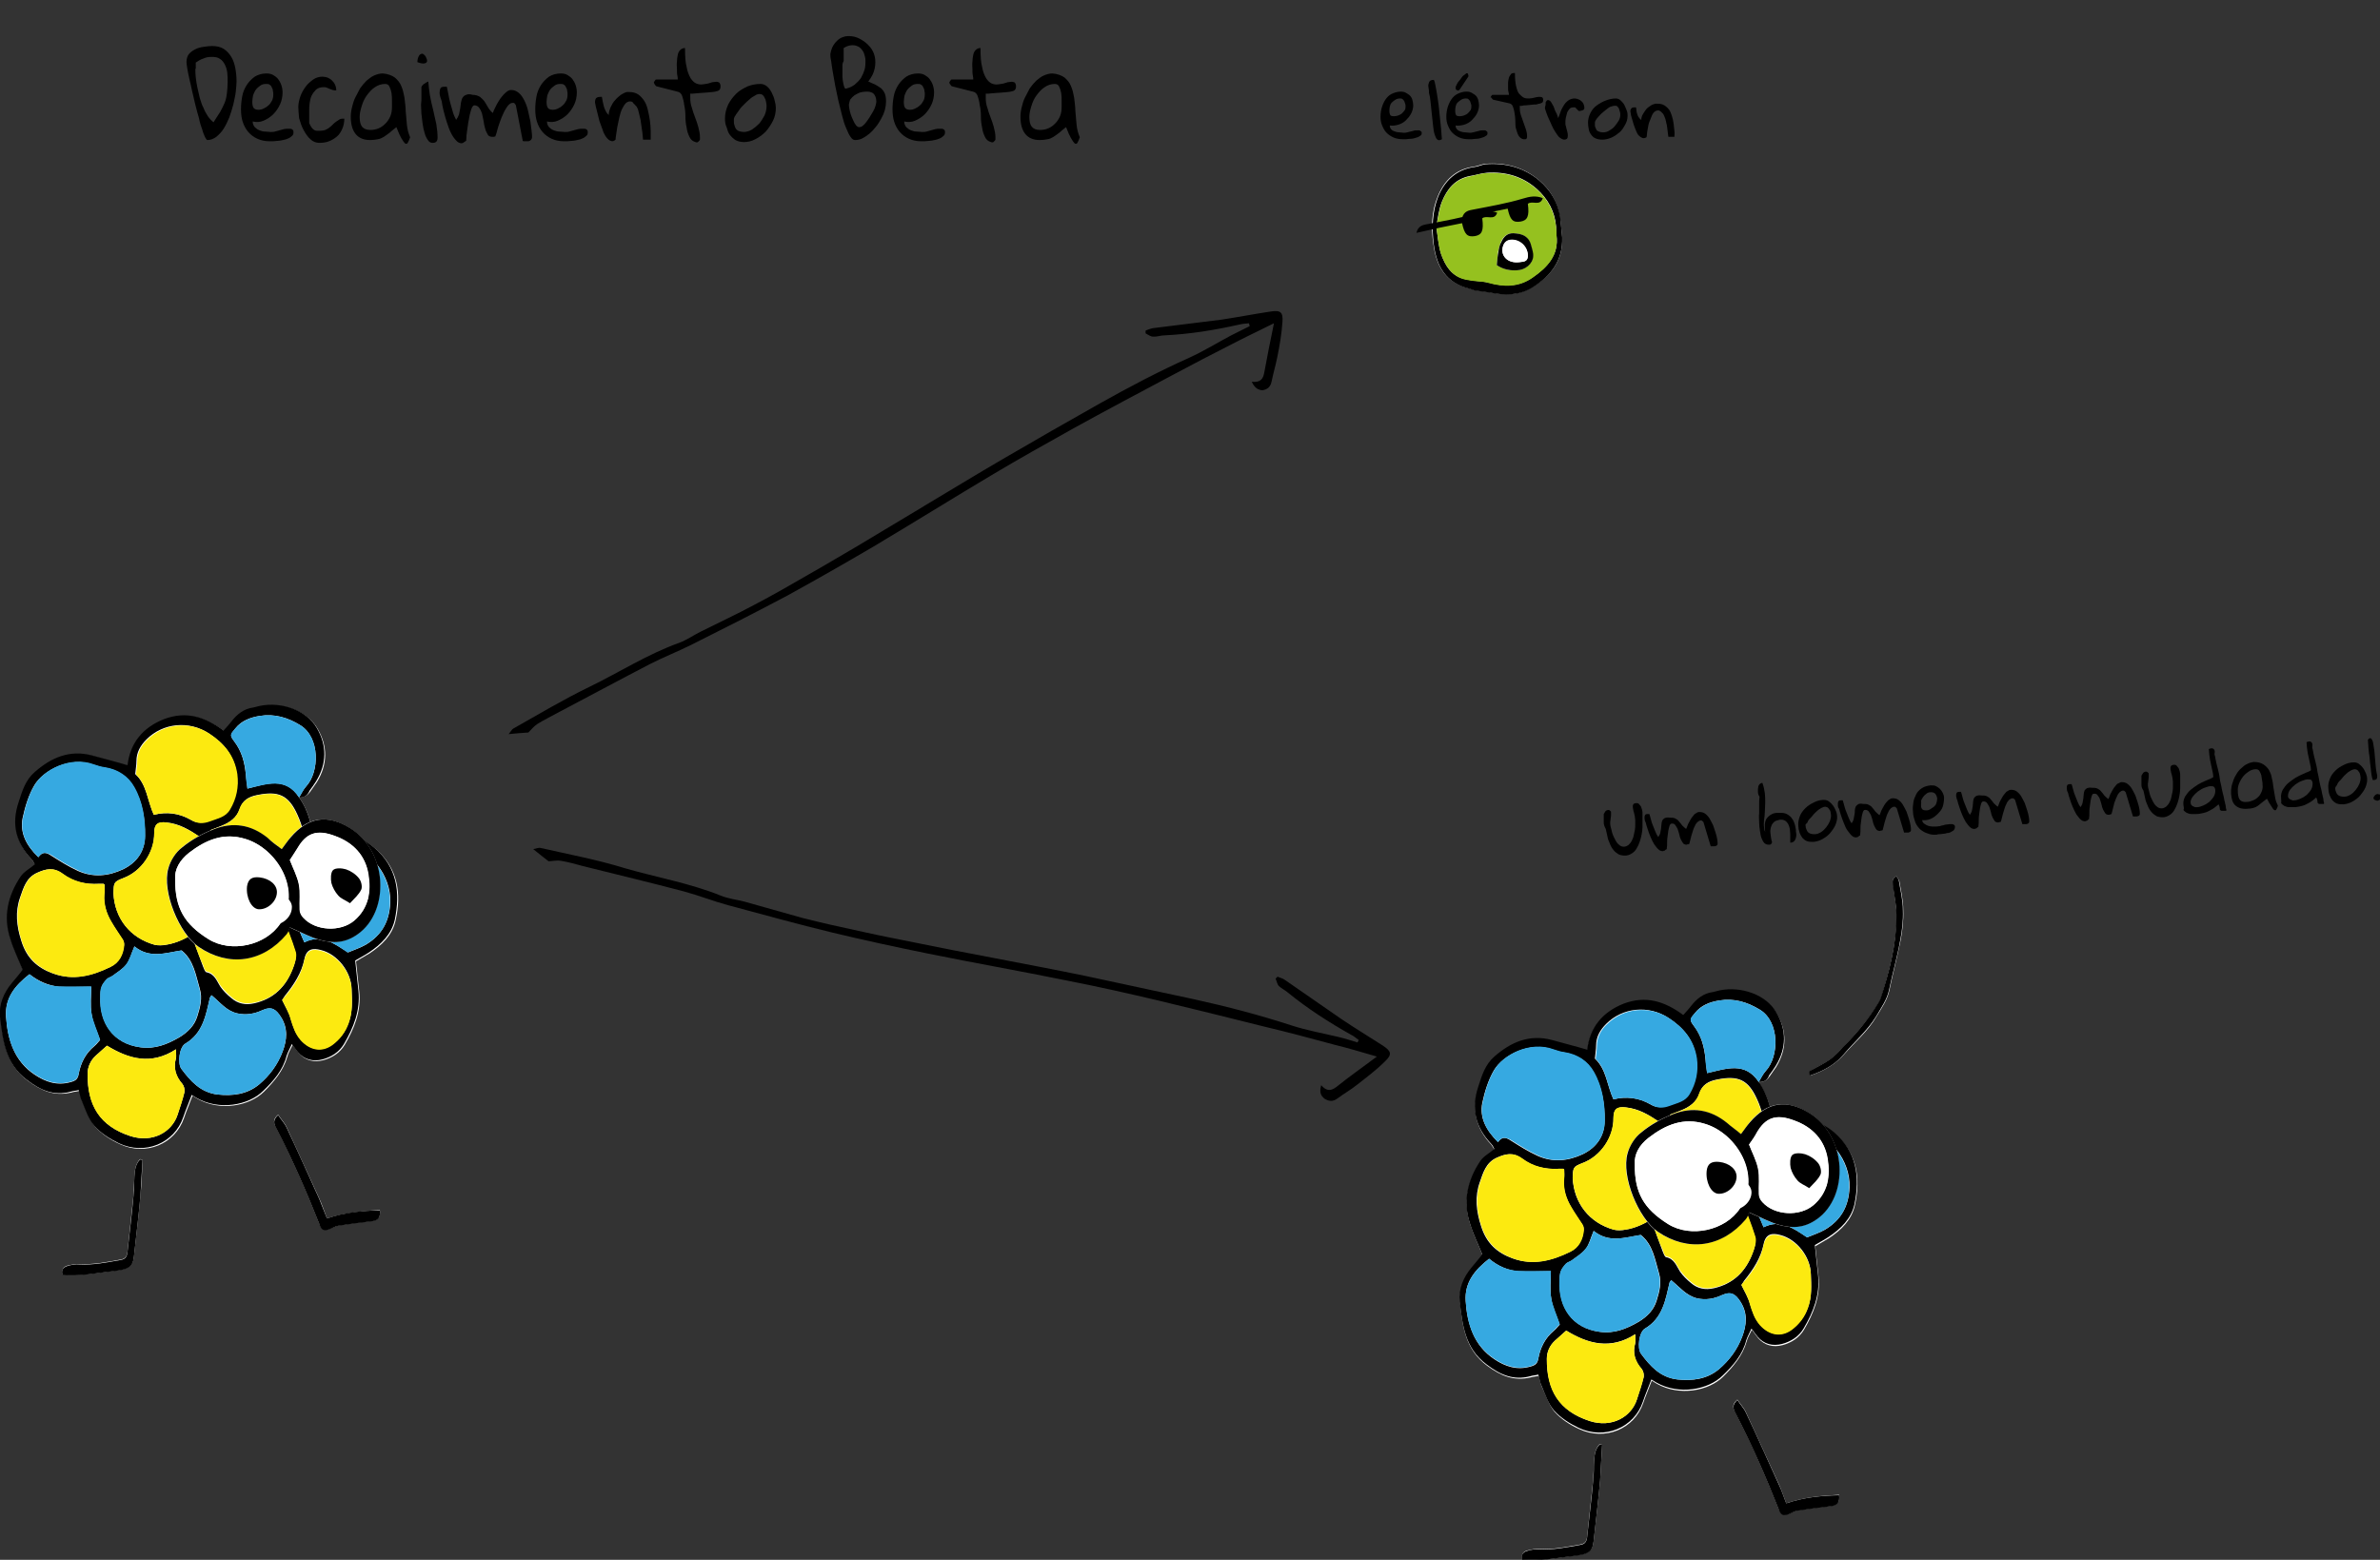<?xml version="1.0" encoding="utf-8"?>
<!-- Generator: Adobe Illustrator 27.0.0, SVG Export Plug-In . SVG Version: 6.00 Build 0)  -->
<svg version="1.1" id="Layer_1" xmlns="http://www.w3.org/2000/svg" xmlns:xlink="http://www.w3.org/1999/xlink" x="0px" y="0px"
	 viewBox="0 0 589.6 386.5" style="enable-background:new 0 0 589.6 386.5;" xml:space="preserve">
<rect x="0" y="0" width="589.6" height="386.5" fill="#333333" stroke="none"/>
<style type="text/css">
	.st0{fill:#FFFFFF;}
	.st1{fill:#36A9E1;}
	.st2{fill:#FCEA10;}
	.st3{fill:#95C11F;}
</style>
<path class="st0" d="M74.1,197.6c1.2,0,2.1-0.5,2.8-1.5c0.5-0.8,1.1-1.5,1.6-2.3c2.7-4.4,2.7-8.9,0.2-13.2
	c-2.5-4.4-8.7-6.6-14.1-5.5c-0.5,0.1-1.1,0.4-1.6,0.4c-2.4,0.3-4.1,1.6-5.5,3.5c-0.6,0.7-1.2,1.4-1.9,2.2c-4.6-3.4-9.3-4.9-14.8-2.8
	c-5.4,2.1-8.5,5.9-9,11.4c-3.1-0.8-5.9-1.6-8.7-2.4c-5.6-1.5-10.2,0.5-14.3,4.1c-2.3,2-3.1,4.8-4,7.5c-1.8,5.4-0.7,10,3.2,14.1
	c0.3,0.4,0.5,0.9,0.8,1.3c-1.3,1.1-2.7,1.8-3.5,3c-3.3,4.8-4.4,10-2.5,15.6c0.8,2.5,2,4.9,3,7.5c-0.9,1-1.7,2.1-2.6,3.2
	c-2.1,2.4-3.3,5.4-3,8.5c0.6,5.8,1.3,11.6,6.7,15.6c3.4,2.5,6.6,3.9,10.8,2.9c0.6-0.2,1.2-0.2,2-0.4c0.3,1,0.4,2,0.8,2.8
	c1,2.1,1.7,4.4,3.1,6.1c1.6,1.8,3.7,3.2,6.1,4.3c6.4,3,13.7,0,15.9-6.5c0.6-1.8,1.4-3.6,2.1-5.5c0.5,0.3,0.9,0.6,1.3,0.8
	c5.5,3.1,12.8,1.8,16.4-1.8c2.5-2.5,4.8-5.2,5.8-8.7c0.2-0.9,0.8-1.8,1.3-2.9c0.7,0.9,1.1,1.5,1.5,2c1.6,1.9,3.8,2.4,6.1,1.8
	c2.2-0.6,4.1-1.8,5.3-3.8c2.4-4.1,4.1-8.3,3.6-13.2c-0.3-2.5-0.5-4.9-0.8-7.5c1-0.6,2.2-1.3,3.4-2c3-2,5.6-4.5,6.4-8.1
	c1.5-6.7,0.6-13-5-17.8c-3.7-3.2-8.8-4.3-13.1-1.6c-0.5,0.3-1,0.7-1.7,1.2C77.4,205.2,76.6,201.1,74.1,197.6L74.1,197.6z"/>
<path class="st0" d="M81,301.9c-0.7-1.8-1.2-3.4-1.9-4.9c-2.7-5.9-5.4-11.8-8.1-17.7c-0.5-1.1-1.4-2-2.1-3.1
	c-1.4,1.2-1.1,2.1-0.5,3.2c4,7.7,7.5,15.7,10.7,23.8c0.6,1.4,1.1,1.7,2.5,1.3c0.8-0.3,1.5-0.7,2.3-0.9c2.7-0.4,5.5-0.8,8.3-1.1
	c1.5-0.2,2.1-0.9,1.9-2.7C89.7,300.1,85.4,300.5,81,301.9z"/>
<path class="st0" d="M35.3,287.4c-0.2-0.1-0.4-0.1-0.6-0.2c-1.1,1.1-1.3,2.7-1.4,4.2c-0.1,1.5-0.1,3-0.2,4.5
	c-0.5,4.7-1,9.4-1.5,14.1c-0.1,1.1-0.4,1.9-1.7,2.1c-3.4,0.6-6.7,1.3-10.2,1.1c-1-0.1-2,0.2-3,0.4c-1,0.3-1.5,1-1.2,2.2
	c0.5,0,1.1,0.1,1.6,0.1c3.9,0.1,7.7-0.6,11.6-1.1c4.1-0.5,4.3-1.5,4.6-4.6c0.5-4.7,1.1-9.4,1.5-14.1
	C35.1,293.3,35.2,290.4,35.3,287.4z"/>
<path d="M74.1,197.6c2.5,3.5,3.3,7.6,3.9,12.1c0.7-0.5,1.2-0.9,1.7-1.2c4.3-2.7,9.4-1.6,13.1,1.6c5.6,4.8,6.4,11.1,5,17.8
	c-0.8,3.6-3.4,6.1-6.4,8.1c-1.2,0.8-2.4,1.4-3.4,2c0.3,2.6,0.5,5,0.8,7.5c0.5,4.9-1.2,9.1-3.6,13.2c-1.2,2-3.1,3.2-5.3,3.8
	c-2.3,0.6-4.5,0.1-6.1-1.8c-0.5-0.6-0.9-1.2-1.5-2c-0.5,1.1-1,2-1.3,2.9c-0.9,3.6-3.3,6.3-5.8,8.7c-3.6,3.6-10.9,4.9-16.4,1.8
	c-0.4-0.2-0.8-0.5-1.3-0.8c-0.7,1.9-1.5,3.7-2.1,5.5c-2.2,6.5-9.5,9.5-15.9,6.5c-2.3-1.1-4.5-2.5-6.1-4.3c-1.5-1.7-2.2-4-3.1-6.1
	c-0.4-0.8-0.5-1.7-0.8-2.8c-0.8,0.2-1.4,0.2-2,0.4c-4.1,1.1-7.4-0.3-10.8-2.9c-5.4-4-6-9.8-6.7-15.6c-0.3-3.1,0.9-6,3-8.5
	c0.9-1.1,1.8-2.1,2.6-3.2c-1-2.5-2.2-4.9-3-7.5c-1.9-5.6-0.7-10.8,2.5-15.6c0.8-1.2,2.2-1.9,3.5-3c-0.2-0.4-0.4-0.9-0.8-1.3
	c-3.9-4.1-5-8.7-3.2-14.1c0.9-2.8,1.7-5.5,4-7.5c4.1-3.6,8.7-5.6,14.3-4.1c2.8,0.8,5.7,1.5,8.7,2.4c0.6-5.4,3.7-9.3,9-11.4
	c5.5-2.1,10.2-0.6,14.8,2.8c0.7-0.8,1.3-1.4,1.9-2.2c1.4-1.8,3.1-3.2,5.5-3.5c0.5-0.1,1.1-0.3,1.6-0.4c5.4-1.1,11.6,1.1,14.1,5.5
	c2.5,4.3,2.5,8.8-0.2,13.2c-0.5,0.8-1,1.5-1.6,2.3C76.2,197.1,75.3,197.7,74.1,197.6c0.5-0.9,1-1.9,1.7-2.7
	c3.4-3.6,3.5-12.2-1.4-15.2c-3.1-1.9-6.3-2.9-10.1-2.3c-2.4,0.4-4.5,1.2-6,3.1c-1.3,1.6-1.4,1.7-0.2,3.3c1.8,2.4,2.5,5.1,2.8,8.1
	c0.1,1.2,0.3,2.3,0.4,3.5C66.1,194.2,70.8,192.4,74.1,197.6z M9.5,212.4c1-1.4,1.9-1.2,3-0.5c2.2,1.4,4.4,2.8,6.8,3.9
	c3.8,1.7,7.6,1.3,11.2-0.4c3.3-1.6,5.4-4.4,5.4-8.2c0.1-4.2-0.6-8.4-2.7-12.1c-1.5-2.7-4.1-4.4-7.3-4.9c-0.9-0.1-1.8-0.4-2.7-0.7
	c-5.9-2.2-12.5,1.4-14.7,5.1c-1.4,2.4-2.3,5.3-2.9,8.1C4.9,206.4,6.5,209.5,9.5,212.4z M28.1,221.3c0.3,6.2,4.1,11.1,10.2,12.8
	c0.9,0.2,1.9,0.2,2.8,0c4.9-0.7,12-5.1,12.7-11.9c0.2-1.5,0.6-2.9,0.9-4.4c0.4-2,0-3.8-0.9-5.6c-1.1-2.1-2.5-3.7-4.4-4.9
	c-2.5-1.7-5-3.2-8.1-3.5c-2.2-0.3-3.1,0.5-3.1,2.6c0.1,4.7-3.1,9.5-7.7,11.2C28.1,218.5,28.2,218.8,28.1,221.3z M25.9,219.2
	c-0.1-0.1-0.2-0.2-0.3-0.2c-0.4,0-0.7,0-1.1,0c-3.3,0.2-6.4-0.5-9-2.5c-2.3-1.7-4.2-1.2-6.4-0.2c-2.6,1.2-3.3,3.7-4.1,6
	c-1.3,3.6-0.9,7.2,0.3,10.9c1.3,4.2,3.9,6.6,7.8,8c5,1.8,9.7,0.6,14.2-1.6c2.2-1.1,3.2-3.1,3.4-5.4c0.1-0.5-0.1-1.1-0.4-1.5
	c-0.9-1.4-1.9-2.8-2.7-4.2c-1.2-2.1-2-4.4-1.8-6.9C26,220.8,25.9,220,25.9,219.2z M33.3,234.5c-0.8,1.8-1.1,3.4-2,4.5
	c-0.9,1.1-2.2,1.9-3.4,2.8c-0.4,0.3-1.1,0.5-1.4,0.8c-0.5,0.6-1.1,1.2-1.3,1.9c-0.3,0.8-0.3,1.6-0.3,2.5c-0.3,6.4,3.1,11.6,9.9,12.5
	c3.6,0.5,6.6-0.7,9.7-2.5c2.1-1.3,3.7-2.9,4.4-5.2c0.7-2.2,1.3-4.5,0.6-6.8c-1-3.4-1.5-7.1-4.5-9.5C41,236.1,37.1,237.6,33.3,234.5z
	 M38.1,201.9c3.2-0.8,6.3-0.4,9.1,1.2c1.6,1,3.1,0.8,4.7,0.3c1.8-0.7,3.8-1,4.9-2.9c1.6-2.7,2.3-5.6,1.8-8.8
	c-0.6-4.6-3.2-7.6-6.9-10c-4.9-3.2-11.3-2.6-15.4,1.5c-1.5,1.5-2.5,3.2-2.5,5.4c0,1-0.2,2-0.3,3.2C36.4,194.4,36.5,198.4,38.1,201.9
	z M75.4,233.5c4.2-2.1,7.3,0.2,10.8,2.5c1.4-0.6,3-1.1,4.4-1.9c4-2.4,5.9-5.8,6.1-10.5c0.2-6.8-5-13-10.7-14.2c-4.7-1-7.6,2-8.4,5.3
	c-0.8,3.3-1.9,6.4-4.4,8.9c-1,1-1,2.1-0.5,3.3C73.5,229,74.3,231.1,75.4,233.5z M52.1,205.7c0.2,0.5,0.3,0.7,0.4,0.8
	c3.9,3.4,4.9,7.7,4.3,12.6c-0.2,1.7,0.4,2.6,2.1,3.4c1.1,0.5,2.3,0.8,3.4,1.3c5.6,2.5,9.6-0.4,11.5-4.6c2.5-5.7,2.5-11.6-0.1-17.3
	c-2.2-4.9-4.7-6-10-4.9c-2.1,0.4-3.6,1.3-4.3,3.4c-0.7,2.2-2.5,3.4-4.5,4.2C54,205,53.1,205.3,52.1,205.7z M7.3,241.4
	c-3.6,2.8-6.1,5.9-5.8,10.5c0.4,5.7,2,11,7.1,14.4c2.7,1.8,5.6,2.8,9,1.8c1.1-0.3,1.7-0.7,1.9-2c0.5-2.7,1.7-5.1,3.9-6.9
	c0.6-0.5,1-1.1,1.4-1.5c-0.8-2.3-1.8-4.3-2.1-6.4c-0.4-2.2-0.1-4.5-0.1-6.8c-2.9,0-5.4,0.1-8,0C12,244.2,9.6,243.2,7.3,241.4z
	 M52.4,246.6c-0.2,0.3-0.3,0.4-0.4,0.6c-1,4.3-1.7,8.8-6.1,11.4c-1.5,0.9-1.9,4.8-1,6.2c2.3,3.1,4.8,5.9,9,6.4
	c3.7,0.4,7.3,0,10.3-2.5c2.6-2.2,4.6-4.9,5.8-8.1c1.1-2.9,1.4-5.8-0.4-8.6c-1.2-1.9-2.3-2.7-4.6-1.7c-1.9,0.9-4,1.3-6.2,0.8
	C56.1,250.5,54.6,248.4,52.4,246.6z M48.1,233.5c0.8,2.2,1.5,4.1,2.2,6c0.2,0.5,0.5,1.3,0.8,1.4c2.1,0.4,2.6,2.2,3.5,3.6
	c0.7,1,1.7,2,2.7,2.8c1.6,1.4,3.5,1.8,5.7,1.3c4.8-1.1,7.8-4.1,9.5-8.5c0.5-1.3,1-2.8,0.7-4c-0.9-3.3-2.3-6.4-3.6-9.8
	c-5.2,1.9-9.4-1-14.1-2.2C54.2,228.1,51.9,231.5,48.1,233.5z M26.5,259.1c-1.1,1-2,1.8-2.8,2.5c-1.3,1.2-2,2.8-2,4.5
	c0,7.8,3,12.9,10.6,15.4c5.6,1.8,10.3-1.1,11.7-5.3c0.6-1.9,1.2-3.7,1.7-5.6c0.1-0.6-0.1-1.5-0.5-2c-1.7-1.9-2.3-4-1.6-6.4
	c0.1-0.5,0-1.1,0-2.2C37.4,264,31.9,262.4,26.5,259.1z M69.9,247.8c0.8,1.7,1.7,3.1,2.1,4.6c0.6,1.9,1.1,3.6,2.5,5.2
	c2.2,2.5,5.1,3.2,7.8,1.2c1.9-1.4,3.3-3.2,4.1-5.5c1-2.7,0.8-5.5,0.7-8.3c-0.1-4.2-3.5-8.6-7.6-9.6c-1.9-0.5-3.6-0.4-4.1,2.3
	c-0.7,3.4-2.6,6.3-4.8,9C70.3,247.2,70,247.6,69.9,247.8z"/>
<path d="M310.1,94.6c2.1,0.2,2.8-0.6,3.1-2.3c0.7-3.9,1.5-7.8,2.4-12.2c-3.6,1.8-6.6,3.2-9.7,4.8c-5.5,2.8-10.9,5.6-16.3,8.5
	c-7.9,4.2-15.8,8.4-23.6,12.7c-6.8,3.8-13.6,7.6-20.3,11.6c-9.9,5.9-19.7,12-29.6,17.9c-7,4.1-14,8.1-21.1,12
	c-7.9,4.2-15.8,8.2-23.8,12.2c-3.4,1.7-7,3.1-10.3,4.8c-7.7,4-15.3,8.1-22.9,12.1c-1.6,0.9-3.3,1.7-4.9,2.7
	c-0.9,0.6-1.6,1.5-2.2,2.1c-1.5,0.1-2.9,0.2-4.9,0.4c0.6-0.7,0.8-1.2,1.2-1.4c6.2-3.5,12.4-7.2,18.8-10.3
	c7.4-3.6,14.4-8.1,22.2-10.9c1.9-0.7,3.6-1.9,5.4-2.8c4.4-2.2,8.9-4.3,13.2-6.6c4.6-2.4,9.1-5,13.6-7.6c3.9-2.2,7.7-4.5,11.5-6.7
	c5.5-3.3,11-6.6,16.5-9.9c6.7-4,13.4-8.1,20.1-12c7.9-4.6,15.9-9.2,23.9-13.7c7.3-4.1,14.7-8,22.3-11.4c3.5-1.6,6.9-3.7,10.3-5.5
	c1.5-0.8,3.1-1.5,4.6-2.3c-0.1-0.2-0.1-0.4-0.2-0.7c-0.8,0.1-1.5,0.1-2.3,0.3c-6.2,1.4-12.4,2.4-18.7,2.7c-0.9,0-1.8,0.4-2.8,0.3
	c-0.6,0-1.2-0.5-1.8-0.8c0-0.2,0-0.5,0-0.7c0.6-0.2,1.2-0.5,1.9-0.6c5.6-0.7,11.3-1.4,16.9-2.1c4-0.6,8.1-1.4,12.1-2
	c2.5-0.4,3.2,0.1,3,2.6c-0.2,3-0.7,5.9-1.3,8.8c-0.4,2-1,4-1.4,6c-0.3,1.3-1,1.9-2.3,2.1C311.8,96.6,310.9,96.3,310.1,94.6z"/>
<path d="M327.3,268.9c1.4,1.6,2.5,1.4,3.8,0.4c3.1-2.5,6.4-4.8,10-7.5c-3.8-1.1-7.1-2.1-10.4-2.9c-5.9-1.6-11.9-3.2-17.8-4.6
	c-8.7-2.2-17.3-4.3-26-6.4c-7.6-1.8-15.2-3.5-22.9-5c-11.3-2.3-22.7-4.3-34-6.6c-7.9-1.6-15.8-3.3-23.7-5.2
	c-8.7-2.1-17.3-4.5-25.9-6.8c-3.7-1-7.2-2.4-10.9-3.4c-8.3-2.2-16.7-4.2-25.1-6.3c-1.8-0.5-3.6-1-5.4-1.3c-1.1-0.2-2.2,0.1-3.1,0.1
	c-1.2-0.9-2.3-1.8-3.8-3c0.9-0.2,1.4-0.4,1.8-0.3c7,1.6,14,2.9,20.8,5c7.9,2.3,16.1,3.7,23.8,6.8c1.9,0.8,4,1,5.9,1.5
	c4.7,1.3,9.5,2.7,14.2,4c5,1.3,10.1,2.4,15.2,3.5c4.4,1,8.7,1.8,13.1,2.7c6.3,1.3,12.6,2.5,18.9,3.7c7.7,1.5,15.3,2.9,23,4.5
	c9,1.9,18,3.9,27,5.8c8.2,1.8,16.2,3.9,24.2,6.5c3.7,1.2,7.6,1.9,11.4,2.8c1.7,0.4,3.3,0.9,4.9,1.4c0.1-0.2,0.2-0.4,0.3-0.6
	c-0.6-0.4-1.2-1-1.9-1.3c-5.5-3.1-10.8-6.5-15.7-10.5c-0.7-0.6-1.6-1-2.2-1.6c-0.4-0.4-0.5-1.2-0.8-1.8c0.2-0.2,0.3-0.3,0.5-0.5
	c0.6,0.3,1.3,0.4,1.8,0.8c4.7,3.2,9.3,6.5,14,9.7c3.4,2.3,6.9,4.4,10.3,6.6c2.1,1.4,2.3,2.2,0.5,3.9c-2.1,2.1-4.5,3.9-6.8,5.7
	c-1.6,1.3-3.4,2.3-5,3.5c-1.1,0.8-2,0.7-3.1,0.1C327.2,271.5,326.8,270.7,327.3,268.9z"/>
<path d="M81,301.9c4.4-1.5,8.7-1.9,13.1-2c0.2,1.8-0.4,2.5-1.9,2.7c-2.8,0.3-5.5,0.7-8.3,1.1c-0.8,0.1-1.5,0.6-2.3,0.9
	c-1.4,0.5-2,0.2-2.5-1.3c-3.2-8.1-6.7-16.1-10.7-23.8c-0.6-1.1-0.8-2,0.5-3.2c0.7,1.1,1.6,2,2.1,3.1c2.8,5.9,5.4,11.8,8.1,17.7
	C79.7,298.6,80.3,300.1,81,301.9z"/>
<path d="M35.3,287.4c-0.2,2.9-0.3,5.9-0.5,8.8c-0.4,4.7-1,9.4-1.5,14.1c-0.3,3.1-0.5,4.1-4.6,4.6c-3.9,0.4-7.7,1.2-11.6,1.1
	c-0.5,0-1.1,0-1.6-0.1c-0.4-1.2,0.2-1.9,1.2-2.2c1-0.3,2-0.5,3-0.4c3.5,0.2,6.8-0.5,10.2-1.1c1.3-0.2,1.6-1,1.7-2.1
	c0.5-4.7,1.1-9.4,1.5-14.1c0.2-1.5,0.1-3,0.2-4.5c0.1-1.6,0.3-3.1,1.4-4.2C34.9,287.3,35.1,287.4,35.3,287.4z"/>
<path class="st1" d="M9.5,212.4c-3-3-4.6-6.1-3.8-9.8c0.6-2.8,1.4-5.6,2.9-8.1c2.1-3.7,8.8-7.3,14.7-5.1c0.9,0.3,1.8,0.6,2.7,0.7
	c3.2,0.5,5.8,2.2,7.3,4.9c2.1,3.7,2.7,7.9,2.7,12.1c-0.1,3.8-2.1,6.6-5.4,8.2c-3.6,1.7-7.5,2.2-11.2,0.4c-2.4-1.1-4.6-2.5-6.8-3.9
	C11.4,211.2,10.5,211,9.5,212.4z"/>
<path class="st2" d="M28.1,221.3c0.1-2.6,0.1-2.8,2.4-3.7c4.6-1.7,7.7-6.5,7.7-11.2c0-2.2,0.8-2.9,3.1-2.6c3,0.4,5.6,1.8,8.1,3.5
	c1.9,1.3,3.3,2.9,4.4,4.9c0.9,1.8,1.3,3.7,0.9,5.6c-0.3,1.5-0.8,2.9-0.9,4.4c-0.7,6.9-7.8,11.2-12.7,11.9c-0.9,0.1-1.9,0.2-2.8,0
	C32.2,232.4,28.4,227.6,28.1,221.3z"/>
<path class="st2" d="M25.9,219.2c0,0.8,0.1,1.6,0,2.4c-0.2,2.5,0.5,4.8,1.8,6.9c0.8,1.4,1.8,2.8,2.7,4.2c0.3,0.4,0.4,1,0.4,1.5
	c-0.2,2.3-1.2,4.4-3.4,5.4c-4.5,2.2-9.2,3.5-14.2,1.6c-3.8-1.4-6.5-3.9-7.8-8c-1.2-3.7-1.5-7.2-0.3-10.9c0.8-2.3,1.5-4.8,4.1-6
	c2.2-1,4.1-1.5,6.4,0.2c2.6,1.9,5.7,2.7,9,2.5c0.4,0,0.7,0,1.1,0C25.7,219,25.8,219.1,25.9,219.2z"/>
<path class="st1" d="M33.3,234.5c3.8,3.1,7.7,1.6,11.6,1c3,2.4,3.5,6.1,4.5,9.5c0.7,2.4,0.1,4.6-0.6,6.8c-0.7,2.3-2.2,3.9-4.4,5.2
	c-3.1,1.8-6.1,3-9.7,2.5c-6.8-0.9-10.2-6.1-9.9-12.5c0-0.8,0-1.7,0.3-2.5c0.3-0.7,0.8-1.4,1.3-1.9c0.4-0.4,1-0.5,1.4-0.8
	c1.2-0.9,2.5-1.6,3.4-2.8C32.1,237.8,32.5,236.3,33.3,234.5z"/>
<path class="st2" d="M38.1,201.9c-1.6-3.5-1.7-7.4-4.4-10c0.1-1.2,0.3-2.2,0.3-3.2c0-2.2,1-4,2.5-5.4c4.1-4.1,10.5-4.7,15.4-1.5
	c3.6,2.4,6.2,5.4,6.9,10c0.4,3.2-0.2,6.1-1.8,8.8c-1.1,1.9-3.1,2.2-4.9,2.9c-1.6,0.6-3.1,0.7-4.7-0.3
	C44.5,201.5,41.4,201,38.1,201.9z"/>
<path class="st1" d="M75.4,233.5c-1-2.4-1.9-4.5-2.8-6.6c-0.6-1.2-0.5-2.3,0.5-3.3c2.5-2.4,3.5-5.6,4.4-8.9c0.8-3.3,3.7-6.3,8.4-5.3
	c5.7,1.2,10.9,7.4,10.7,14.2c-0.1,4.8-2.1,8.2-6.1,10.5c-1.4,0.8-3,1.3-4.4,1.9C82.7,233.7,79.6,231.4,75.4,233.5z"/>
<path class="st2" d="M52.1,205.7c1-0.4,1.9-0.7,2.7-1c2-0.8,3.8-2,4.5-4.2c0.7-2.1,2.2-2.9,4.3-3.4c5.4-1.1,7.8,0,10,4.9
	c2.6,5.7,2.6,11.6,0.1,17.3c-1.8,4.2-5.9,7.1-11.5,4.6c-1.1-0.5-2.3-0.8-3.4-1.3c-1.8-0.8-2.4-1.6-2.1-3.4c0.6-4.9-0.4-9.2-4.3-12.6
	C52.4,206.4,52.4,206.2,52.1,205.7z"/>
<path class="st1" d="M7.3,241.4c2.3,1.9,4.7,2.9,7.3,3c2.6,0.1,5.1,0,8,0c0,2.3-0.3,4.6,0.1,6.8c0.4,2.1,1.4,4.2,2.1,6.4
	c-0.4,0.4-0.9,1-1.4,1.5c-2.2,1.8-3.4,4.2-3.9,6.9c-0.2,1.2-0.8,1.7-1.9,2c-3.3,1-6.3,0-9-1.8c-5.1-3.4-6.8-8.6-7.1-14.4
	C1.2,247.3,3.7,244.2,7.3,241.4z"/>
<path class="st1" d="M52.4,246.6c2.1,1.8,3.7,3.9,6.4,4.5c2.2,0.5,4.3,0.1,6.2-0.8c2.3-1.1,3.4-0.2,4.6,1.7c1.7,2.8,1.5,5.7,0.4,8.6
	c-1.2,3.2-3.2,5.9-5.8,8.1c-3,2.4-6.6,2.9-10.3,2.5c-4.2-0.5-6.7-3.3-9-6.4c-1-1.3-0.5-5.3,1-6.2c4.4-2.6,5.1-7.1,6.1-11.4
	C52.1,247,52.2,246.9,52.4,246.6z"/>
<path class="st2" d="M48.1,233.5c3.8-2.1,6.1-5.5,7.5-9.6c4.7,1.2,8.8,4.1,14.1,2.2c1.3,3.4,2.6,6.6,3.6,9.8c0.3,1.2-0.2,2.7-0.7,4
	c-1.7,4.4-4.7,7.5-9.5,8.5c-2.2,0.5-4.1,0.1-5.7-1.3c-1-0.8-1.9-1.8-2.7-2.8c-1-1.4-1.4-3.2-3.5-3.6c-0.4-0.1-0.7-0.9-0.8-1.4
	C49.6,237.7,48.9,235.8,48.1,233.5z"/>
<path class="st2" d="M26.5,259.1c5.4,3.3,11,4.9,17.1,0.9c0,1.1,0.1,1.7,0,2.2c-0.7,2.5,0,4.5,1.6,6.4c0.4,0.5,0.6,1.4,0.5,2
	c-0.4,1.9-1.1,3.8-1.7,5.6c-1.3,4.2-6.1,7.1-11.7,5.3c-7.7-2.5-10.7-7.7-10.6-15.4c0-1.7,0.7-3.3,2-4.5
	C24.5,260.9,25.3,260.1,26.5,259.1z"/>
<path class="st2" d="M69.9,247.8c0.1-0.2,0.4-0.6,0.7-0.9c2.3-2.6,4.1-5.5,4.8-9c0.6-2.7,2.3-2.8,4.1-2.3c4.1,1,7.5,5.4,7.6,9.6
	c0.1,2.8,0.3,5.6-0.7,8.3c-0.8,2.3-2.2,4.1-4.1,5.5c-2.7,1.9-5.6,1.2-7.8-1.2c-1.4-1.6-1.9-3.3-2.5-5.2
	C71.6,250.9,70.7,249.5,69.9,247.8z"/>
<path class="st1" d="M74.1,197.6c-3.4-5.1-8-3.3-12.8-2.2c-0.2-1.2-0.4-2.4-0.4-3.5c-0.2-2.9-1-5.7-2.8-8.1
	c-1.2-1.6-1.2-1.8,0.2-3.3c1.6-1.9,3.7-2.7,6-3.1c3.7-0.6,6.9,0.4,10.1,2.3c4.9,3,4.8,11.5,1.4,15.2
	C75.1,195.7,74.7,196.7,74.1,197.6C74.1,197.6,74.1,197.6,74.1,197.6z"/>
<g>
	<path class="st0" d="M69.8,210.4c-1.4-1-2.5-1.9-3.6-2.8c-4.1-3.3-8.6-4-13.4-2.1c-2.8,1.1-5.5,2.6-7.8,4.5
		c-1.5,1.2-2.8,3.3-3.4,5.2c-1.6,5.7,2.7,16.1,7.5,19.4c7.5,5.1,15.9,3.9,21.8-3.1c0.5-0.6,0.7-1.4,0.8-1.7c3.1,1.3,5.2,2.5,7.5,3.1
		c3.2,0.9,6.2,0.7,9.3-1.4c8-5.6,7.7-20.6-2-26.4c-5.6-3.4-10.4-2.6-14.6,2.4C71.3,208.3,70.7,209.2,69.8,210.4z"/>
	<path d="M69.8,210.4c0.9-1.2,1.5-2.1,2.2-2.9c4.3-5,9-5.8,14.6-2.4c9.6,5.8,10,20.8,2,26.4c-3.1,2.2-6.1,2.3-9.3,1.4
		c-2.3-0.6-4.4-1.8-7.5-3.1c-0.1,0.3-0.3,1.1-0.8,1.7c-5.9,7-14.3,8.2-21.8,3.1c-4.8-3.3-9.1-13.7-7.5-19.4c0.5-1.9,1.8-4,3.4-5.2
		c2.3-1.9,5-3.4,7.8-4.5c4.8-1.9,9.3-1.2,13.4,2.1C67.2,208.5,68.4,209.4,69.8,210.4z M43.4,217.9c-0.1,7.1,2.3,11.1,8.2,14.8
		c5.6,3.5,14.2,1.6,17.8-3.9c5.5-8.3-0.9-18.6-8.6-20.9c-5.4-1.7-9.8,0.2-14,3.4C44.6,213.1,43.2,215.4,43.4,217.9z M71.8,213.1
		c0.8,2.1,1.8,4,2.2,6c0.4,2,0.1,4.2,0.2,6.3c0,0.7,0.4,1.5,0.9,2c3,3.3,9.2,3.6,12.6,0.7c3.6-3.1,4.2-7.2,3.5-11.5
		c-0.7-4.7-3.8-7.8-8.1-9.4c-4.8-1.8-7.3-0.7-9.4,2.9C73.1,211.1,72.4,212.1,71.8,213.1z"/>
	<path class="st0" d="M43.4,217.9c-0.2-2.5,1.1-4.8,3.5-6.6c4.1-3.2,8.6-5.1,14-3.4c7.7,2.4,14.1,12.6,8.6,20.9
		c-3.6,5.5-12.2,7.4-17.8,3.9C45.7,229,43.4,225,43.4,217.9z"/>
	<path class="st0" d="M71.8,213.1c0.7-1,1.4-2,2-3c2.2-3.6,4.6-4.8,9.4-2.9c4.3,1.6,7.3,4.7,8.1,9.4c0.7,4.3,0.1,8.4-3.5,11.5
		c-3.4,2.9-9.6,2.6-12.6-0.7c-0.5-0.5-0.9-1.3-0.9-2c-0.1-2.1,0.2-4.2-0.2-6.3C73.6,217,72.6,215.1,71.8,213.1z"/>
	<path class="st0" d="M88.2,226.4c1.1-1.2,2.2-2.1,2.8-3.3c0.3-0.7,0-2.1-0.6-2.8c-0.8-1-2-1.8-3.2-2.2c-1-0.3-2.6-0.4-3.2,0.2
		c-0.6,0.6-0.6,2.1-0.4,3.2c0.2,1.1,0.9,2.2,1.7,3.1C85.9,225.3,86.9,225.6,88.2,226.4z"/>
	<path class="st0" d="M68,221.3c-2-0.2-2.9,0.4-3.1,2.1c-0.3,2.8,1.1,5.6,2.9,5.7c2.2,0.1,4.4-1.9,4.5-4.1
		C72.5,223.2,70.6,221.6,68,221.3z"/>
	<path d="M86.7,223.8c-1.2-0.8-2.2-1.1-2.9-1.9c-0.8-0.9-1.4-2-1.7-3.1c-0.2-1-0.2-2.6,0.4-3.2c0.6-0.6,2.2-0.5,3.2-0.2
		c1.2,0.4,2.4,1.2,3.2,2.2c0.6,0.7,0.9,2.1,0.6,2.8C88.9,221.7,87.7,222.7,86.7,223.8z"/>
	<path d="M64.3,217.4c2.6,0.3,4.4,1.9,4.3,3.8c-0.1,2.2-2.3,4.2-4.5,4.1c-1.8-0.1-3.2-2.9-2.9-5.7C61.5,217.8,62.4,217.2,64.3,217.4
		z"/>
</g>
<path class="st0" d="M435.6,268.2c1.2,0,2.1-0.5,2.8-1.5c0.5-0.8,1.1-1.5,1.6-2.3c2.7-4.4,2.7-8.9,0.2-13.2
	c-2.5-4.4-8.7-6.6-14.1-5.5c-0.5,0.1-1.1,0.4-1.6,0.4c-2.4,0.3-4.1,1.6-5.5,3.5c-0.6,0.7-1.2,1.4-1.9,2.2c-4.6-3.4-9.3-4.9-14.8-2.8
	c-5.4,2.1-8.5,5.9-9,11.4c-3.1-0.8-5.9-1.6-8.7-2.4c-5.6-1.5-10.2,0.5-14.3,4.1c-2.3,2-3.1,4.8-4,7.5c-1.8,5.4-0.7,10,3.2,14.1
	c0.3,0.4,0.5,0.9,0.8,1.3c-1.3,1.1-2.7,1.8-3.5,3c-3.3,4.8-4.4,10-2.5,15.6c0.8,2.5,2,4.9,3,7.5c-0.9,1-1.7,2.1-2.6,3.2
	c-2.1,2.4-3.3,5.4-3,8.5c0.6,5.8,1.3,11.6,6.7,15.6c3.4,2.5,6.6,3.9,10.8,2.9c0.6-0.2,1.2-0.2,2-0.4c0.3,1,0.4,2,0.8,2.8
	c1,2.1,1.7,4.4,3.1,6.1c1.6,1.8,3.7,3.2,6.1,4.3c6.4,3,13.7,0,15.9-6.5c0.6-1.8,1.4-3.6,2.1-5.5c0.5,0.3,0.9,0.6,1.3,0.8
	c5.5,3.1,12.8,1.8,16.4-1.8c2.5-2.5,4.8-5.2,5.8-8.7c0.2-0.9,0.8-1.8,1.3-2.9c0.7,0.9,1.1,1.5,1.5,2c1.6,1.9,3.8,2.4,6.1,1.8
	c2.2-0.6,4.1-1.8,5.3-3.8c2.4-4.1,4.1-8.3,3.6-13.2c-0.3-2.5-0.5-4.9-0.8-7.5c1-0.6,2.2-1.3,3.4-2c3-2,5.6-4.5,6.4-8.1
	c1.5-6.7,0.6-13-5-17.8c-3.7-3.2-8.8-4.3-13.1-1.6c-0.5,0.3-1,0.7-1.7,1.2C439,275.7,438.2,271.7,435.6,268.2L435.6,268.2z"/>
<path class="st0" d="M442.5,372.5c-0.7-1.8-1.2-3.4-1.9-4.9c-2.7-5.9-5.4-11.8-8.1-17.7c-0.5-1.1-1.4-2-2.1-3.1
	c-1.4,1.2-1.1,2.1-0.5,3.2c4,7.7,7.5,15.7,10.7,23.8c0.6,1.4,1.1,1.7,2.5,1.3c0.8-0.3,1.5-0.7,2.3-0.9c2.7-0.4,5.5-0.8,8.3-1.1
	c1.5-0.2,2.1-0.9,1.9-2.7C451.2,370.6,446.9,371,442.5,372.5z"/>
<path class="st0" d="M396.9,358c-0.2-0.1-0.4-0.1-0.6-0.2c-1.1,1.1-1.3,2.7-1.4,4.2c-0.1,1.5-0.1,3-0.2,4.5c-0.5,4.7-1,9.4-1.5,14.1
	c-0.1,1.1-0.4,1.9-1.7,2.1c-3.4,0.6-6.7,1.3-10.2,1.1c-1-0.1-2,0.2-3,0.4c-1,0.3-1.5,1-1.2,2.2c0.5,0,1.1,0.1,1.6,0.1
	c3.9,0.1,7.7-0.6,11.6-1.1c4.1-0.5,4.3-1.5,4.6-4.6c0.5-4.7,1.1-9.4,1.5-14.1C396.6,363.9,396.7,360.9,396.9,358z"/>
<path d="M435.7,268.1c2.5,3.5,3.3,7.6,3.9,12.1c0.7-0.5,1.2-0.9,1.7-1.2c4.3-2.7,9.4-1.6,13.1,1.6c5.6,4.8,6.4,11.1,5,17.8
	c-0.8,3.6-3.4,6.1-6.4,8.1c-1.2,0.8-2.4,1.4-3.4,2c0.3,2.6,0.5,5,0.8,7.5c0.5,4.9-1.2,9.1-3.6,13.2c-1.2,2-3.1,3.2-5.3,3.8
	c-2.3,0.6-4.5,0.1-6.1-1.8c-0.5-0.6-0.9-1.2-1.5-2c-0.5,1.1-1,2-1.3,2.9c-0.9,3.6-3.3,6.3-5.8,8.7c-3.6,3.6-10.9,4.9-16.4,1.8
	c-0.4-0.2-0.8-0.5-1.3-0.8c-0.7,1.9-1.5,3.7-2.1,5.5c-2.2,6.5-9.5,9.5-15.9,6.5c-2.3-1.1-4.5-2.5-6.1-4.3c-1.5-1.7-2.2-4-3.1-6.1
	c-0.4-0.8-0.5-1.7-0.8-2.8c-0.8,0.2-1.4,0.2-2,0.4c-4.1,1.1-7.4-0.3-10.8-2.9c-5.4-4-6-9.8-6.7-15.6c-0.3-3.1,0.9-6,3-8.5
	c0.9-1.1,1.8-2.1,2.6-3.2c-1-2.5-2.2-4.9-3-7.5c-1.9-5.6-0.7-10.8,2.5-15.6c0.8-1.2,2.2-1.9,3.5-3c-0.2-0.4-0.4-0.9-0.8-1.3
	c-3.9-4.1-5-8.7-3.2-14.1c0.9-2.8,1.7-5.5,4-7.5c4.1-3.6,8.7-5.6,14.3-4.1c2.8,0.8,5.7,1.5,8.7,2.4c0.6-5.4,3.7-9.3,9-11.4
	c5.5-2.1,10.2-0.6,14.8,2.8c0.7-0.8,1.3-1.4,1.9-2.2c1.4-1.8,3.1-3.2,5.5-3.5c0.5-0.1,1.1-0.3,1.6-0.4c5.4-1.1,11.6,1.1,14.1,5.5
	c2.5,4.3,2.5,8.8-0.2,13.2c-0.5,0.8-1,1.5-1.6,2.3C437.8,267.7,436.9,268.2,435.7,268.1c0.5-0.9,1-1.9,1.7-2.7
	c3.4-3.6,3.5-12.2-1.4-15.2c-3.1-1.9-6.3-2.9-10.1-2.3c-2.4,0.4-4.5,1.2-6,3.1c-1.3,1.6-1.4,1.7-0.2,3.3c1.8,2.4,2.5,5.1,2.8,8.1
	c0.1,1.2,0.3,2.3,0.4,3.5C427.7,264.8,432.3,263,435.7,268.1z M371.1,283c1-1.4,1.9-1.2,3-0.5c2.2,1.4,4.4,2.8,6.8,3.9
	c3.8,1.7,7.6,1.3,11.2-0.4c3.3-1.6,5.4-4.4,5.4-8.2c0.1-4.2-0.6-8.4-2.7-12.1c-1.5-2.7-4.1-4.4-7.3-4.9c-0.9-0.1-1.8-0.4-2.7-0.7
	c-5.9-2.2-12.5,1.4-14.7,5.1c-1.4,2.4-2.3,5.3-2.9,8.1C366.5,276.9,368.1,280,371.1,283z M389.6,291.9c0.3,6.2,4.1,11.1,10.2,12.8
	c0.9,0.2,1.9,0.2,2.8,0c4.9-0.7,12-5.1,12.7-11.9c0.2-1.5,0.6-2.9,0.9-4.4c0.4-2,0-3.8-0.9-5.6c-1.1-2.1-2.5-3.7-4.4-4.9
	c-2.5-1.7-5-3.2-8.1-3.5c-2.2-0.3-3.1,0.5-3.1,2.6c0.1,4.7-3.1,9.5-7.7,11.2C389.7,289.1,389.7,289.3,389.6,291.9z M387.5,289.8
	c-0.1-0.1-0.2-0.2-0.3-0.2c-0.4,0-0.7,0-1.1,0c-3.3,0.2-6.4-0.5-9-2.5c-2.3-1.7-4.2-1.2-6.4-0.2c-2.6,1.2-3.3,3.7-4.1,6
	c-1.3,3.6-0.9,7.2,0.3,10.9c1.3,4.2,3.9,6.6,7.8,8c5,1.8,9.7,0.6,14.2-1.6c2.2-1.1,3.2-3.1,3.4-5.4c0.1-0.5-0.1-1.1-0.4-1.5
	c-0.9-1.4-1.9-2.8-2.7-4.2c-1.2-2.1-2-4.4-1.8-6.9C387.6,291.4,387.5,290.6,387.5,289.8z M394.8,305c-0.8,1.8-1.1,3.4-2,4.5
	c-0.9,1.1-2.2,1.9-3.4,2.8c-0.4,0.3-1.1,0.5-1.4,0.8c-0.5,0.6-1.1,1.2-1.3,1.9c-0.3,0.8-0.3,1.6-0.3,2.5c-0.3,6.4,3.1,11.6,9.9,12.5
	c3.6,0.5,6.6-0.7,9.7-2.5c2.1-1.3,3.7-2.9,4.4-5.2c0.7-2.2,1.3-4.5,0.6-6.8c-1-3.4-1.5-7.1-4.5-9.5
	C402.5,306.6,398.7,308.1,394.8,305z M399.7,272.4c3.2-0.8,6.3-0.4,9.1,1.2c1.6,1,3.1,0.8,4.7,0.3c1.8-0.7,3.8-1,4.9-2.9
	c1.6-2.7,2.3-5.6,1.8-8.8c-0.6-4.6-3.2-7.6-6.9-10c-4.9-3.2-11.3-2.6-15.4,1.5c-1.5,1.5-2.5,3.2-2.5,5.4c0,1-0.2,2-0.3,3.2
	C398,265,398.1,269,399.7,272.4z M436.9,304.1c4.2-2.1,7.3,0.2,10.8,2.5c1.4-0.6,3-1.1,4.4-1.9c4-2.4,5.9-5.8,6.1-10.5
	c0.2-6.8-5-13-10.7-14.2c-4.7-1-7.6,2-8.4,5.3c-0.8,3.3-1.9,6.4-4.4,8.9c-1,1-1,2.1-0.5,3.3C435,299.6,435.9,301.7,436.9,304.1z
	 M413.7,276.2c0.2,0.5,0.3,0.7,0.4,0.8c3.9,3.4,4.9,7.7,4.3,12.6c-0.2,1.7,0.4,2.6,2.1,3.4c1.1,0.5,2.3,0.8,3.4,1.3
	c5.6,2.5,9.6-0.4,11.5-4.6c2.5-5.7,2.5-11.6-0.1-17.3c-2.2-4.9-4.7-6-10-4.9c-2.1,0.4-3.6,1.3-4.3,3.4c-0.7,2.2-2.5,3.4-4.5,4.2
	C415.6,275.5,414.7,275.8,413.7,276.2z M368.9,311.9c-3.6,2.8-6.1,5.9-5.8,10.5c0.4,5.7,2,11,7.1,14.4c2.7,1.8,5.6,2.8,9,1.8
	c1.1-0.3,1.7-0.7,1.9-2c0.5-2.7,1.7-5.1,3.9-6.9c0.6-0.5,1-1.1,1.4-1.5c-0.8-2.3-1.8-4.3-2.1-6.4c-0.4-2.2-0.1-4.5-0.1-6.8
	c-2.9,0-5.4,0.1-8,0C373.6,314.8,371.2,313.8,368.9,311.9z M414,317.2c-0.2,0.3-0.3,0.4-0.4,0.6c-1,4.3-1.7,8.8-6.1,11.4
	c-1.5,0.9-1.9,4.8-1,6.2c2.3,3.1,4.8,5.9,9,6.4c3.7,0.4,7.3,0,10.3-2.5c2.6-2.2,4.6-4.9,5.8-8.1c1.1-2.9,1.4-5.8-0.4-8.6
	c-1.2-1.9-2.3-2.7-4.6-1.7c-1.9,0.9-4,1.3-6.2,0.8C417.7,321,416.1,318.9,414,317.2z M409.7,304.1c0.8,2.2,1.5,4.1,2.2,6
	c0.2,0.5,0.5,1.3,0.8,1.4c2.1,0.4,2.6,2.2,3.5,3.6c0.7,1,1.7,2,2.7,2.8c1.6,1.4,3.5,1.8,5.7,1.3c4.8-1.1,7.8-4.1,9.5-8.5
	c0.5-1.3,1-2.8,0.7-4c-0.9-3.3-2.3-6.4-3.6-9.8c-5.2,1.9-9.4-1-14.1-2.2C415.8,298.6,413.5,302,409.7,304.1z M388,329.7
	c-1.1,1-2,1.8-2.8,2.5c-1.3,1.2-2,2.8-2,4.5c0,7.8,3,12.9,10.6,15.4c5.6,1.8,10.3-1.1,11.7-5.3c0.6-1.9,1.2-3.7,1.7-5.6
	c0.1-0.6-0.1-1.5-0.5-2c-1.7-1.9-2.3-4-1.6-6.4c0.1-0.5,0-1.1,0-2.2C399,334.5,393.4,333,388,329.7z M431.4,318.4
	c0.8,1.7,1.7,3.1,2.1,4.6c0.6,1.9,1.1,3.6,2.5,5.2c2.2,2.5,5.1,3.2,7.8,1.2c1.9-1.4,3.3-3.2,4.1-5.5c1-2.7,0.8-5.5,0.7-8.3
	c-0.1-4.2-3.5-8.6-7.6-9.6c-1.9-0.5-3.6-0.4-4.1,2.3c-0.7,3.4-2.6,6.3-4.8,9C431.8,317.8,431.6,318.2,431.4,318.4z"/>
<path d="M442.5,372.5c4.4-1.5,8.7-1.9,13.1-2c0.2,1.8-0.4,2.5-1.9,2.7c-2.8,0.3-5.5,0.7-8.3,1.1c-0.8,0.1-1.5,0.6-2.3,0.9
	c-1.4,0.5-2,0.2-2.5-1.3c-3.2-8.1-6.7-16.1-10.7-23.8c-0.6-1.1-0.8-2,0.5-3.2c0.7,1.1,1.6,2,2.1,3.1c2.8,5.9,5.4,11.8,8.1,17.7
	C441.3,369.1,441.8,370.7,442.5,372.5z"/>
<path d="M396.9,358c-0.2,2.9-0.3,5.9-0.5,8.8c-0.4,4.7-1,9.4-1.5,14.1c-0.3,3.1-0.5,4.1-4.6,4.6c-3.9,0.4-7.7,1.2-11.6,1.1
	c-0.5,0-1.1,0-1.6-0.1c-0.4-1.2,0.2-1.9,1.2-2.2c1-0.3,2-0.5,3-0.4c3.5,0.2,6.8-0.5,10.2-1.1c1.3-0.2,1.6-1,1.7-2.1
	c0.5-4.7,1.1-9.4,1.5-14.1c0.2-1.5,0.1-3,0.2-4.5c0.1-1.6,0.3-3.1,1.4-4.2C396.5,357.9,396.7,357.9,396.9,358z"/>
<path class="st1" d="M371.1,283c-3-3-4.6-6.1-3.8-9.8c0.6-2.8,1.4-5.6,2.9-8.1c2.1-3.7,8.8-7.3,14.7-5.1c0.9,0.3,1.8,0.6,2.7,0.7
	c3.2,0.5,5.8,2.2,7.3,4.9c2.1,3.7,2.7,7.9,2.7,12.1c-0.1,3.8-2.1,6.6-5.4,8.2c-3.6,1.7-7.5,2.2-11.2,0.4c-2.4-1.1-4.6-2.5-6.8-3.9
	C372.9,281.8,372,281.6,371.1,283z"/>
<path class="st2" d="M389.6,291.9c0.1-2.6,0.1-2.8,2.4-3.7c4.6-1.7,7.7-6.5,7.7-11.2c0-2.2,0.8-2.9,3.1-2.6c3,0.4,5.6,1.8,8.1,3.5
	c1.9,1.3,3.3,2.9,4.4,4.9c0.9,1.8,1.3,3.7,0.9,5.6c-0.3,1.5-0.8,2.9-0.9,4.4c-0.7,6.9-7.8,11.2-12.7,11.9c-0.9,0.1-1.9,0.2-2.8,0
	C393.7,303,390,298.1,389.6,291.9z"/>
<path class="st2" d="M387.5,289.8c0,0.8,0.1,1.6,0,2.4c-0.2,2.5,0.5,4.8,1.8,6.9c0.8,1.4,1.8,2.8,2.7,4.2c0.3,0.4,0.4,1,0.4,1.5
	c-0.2,2.3-1.2,4.4-3.4,5.4c-4.5,2.2-9.2,3.5-14.2,1.6c-3.8-1.4-6.5-3.9-7.8-8c-1.2-3.7-1.5-7.2-0.3-10.9c0.8-2.3,1.5-4.8,4.1-6
	c2.2-1,4.1-1.5,6.4,0.2c2.6,1.9,5.7,2.7,9,2.5c0.4,0,0.7,0,1.1,0C387.3,289.6,387.4,289.7,387.5,289.8z"/>
<path class="st1" d="M394.8,305c3.8,3.1,7.7,1.6,11.6,1c3,2.4,3.5,6.1,4.5,9.5c0.7,2.4,0.1,4.6-0.6,6.8c-0.7,2.3-2.2,3.9-4.4,5.2
	c-3.1,1.8-6.1,3-9.7,2.5c-6.8-0.9-10.2-6.1-9.9-12.5c0-0.8,0-1.7,0.3-2.5c0.3-0.7,0.8-1.4,1.3-1.9c0.4-0.4,1-0.5,1.4-0.8
	c1.2-0.9,2.5-1.6,3.4-2.8C393.7,308.4,394.1,306.9,394.8,305z"/>
<path class="st1" d="M399.7,272.4c-1.6-3.5-1.7-7.4-4.4-10c0.1-1.2,0.3-2.2,0.3-3.2c0-2.2,1-4,2.5-5.4c4.1-4.1,10.5-4.7,15.4-1.5
	c3.6,2.4,6.2,5.4,6.9,10c0.4,3.2-0.2,6.1-1.8,8.8c-1.1,1.9-3.1,2.2-4.9,2.9c-1.6,0.6-3.1,0.7-4.7-0.3
	C406,272,402.9,271.6,399.7,272.4z"/>
<path class="st1" d="M436.9,304.1c-1-2.4-1.9-4.5-2.8-6.6c-0.6-1.2-0.5-2.3,0.5-3.3c2.5-2.4,3.5-5.6,4.4-8.9
	c0.8-3.3,3.7-6.3,8.4-5.3c5.7,1.2,10.9,7.4,10.7,14.2c-0.1,4.8-2.1,8.2-6.1,10.5c-1.4,0.8-3,1.3-4.4,1.9
	C444.3,304.3,441.1,302,436.9,304.1z"/>
<path class="st2" d="M413.7,276.2c1-0.4,1.9-0.7,2.7-1c2-0.8,3.8-2,4.5-4.2c0.7-2.1,2.2-2.9,4.3-3.4c5.4-1.1,7.8,0,10,4.9
	c2.6,5.7,2.6,11.6,0.1,17.3c-1.8,4.2-5.9,7.1-11.5,4.6c-1.1-0.5-2.3-0.8-3.4-1.3c-1.8-0.8-2.4-1.6-2.1-3.4c0.6-4.9-0.4-9.2-4.3-12.6
	C414,276.9,413.9,276.7,413.7,276.2z"/>
<path class="st1" d="M368.9,311.9c2.3,1.9,4.7,2.9,7.3,3c2.6,0.1,5.1,0,8,0c0,2.3-0.3,4.6,0.1,6.8c0.4,2.1,1.4,4.2,2.1,6.4
	c-0.4,0.4-0.9,1-1.4,1.5c-2.2,1.8-3.4,4.2-3.9,6.9c-0.2,1.2-0.8,1.7-1.9,2c-3.3,1-6.3,0-9-1.8c-5.1-3.4-6.8-8.6-7.1-14.4
	C362.8,317.9,365.3,314.7,368.9,311.9z"/>
<path class="st1" d="M414,317.2c2.1,1.8,3.7,3.9,6.4,4.5c2.2,0.5,4.3,0.1,6.2-0.8c2.3-1.1,3.4-0.2,4.6,1.7c1.7,2.8,1.5,5.7,0.4,8.6
	c-1.2,3.2-3.2,5.9-5.8,8.1c-3,2.4-6.6,2.9-10.3,2.5c-4.2-0.5-6.7-3.3-9-6.4c-1-1.3-0.5-5.3,1-6.2c4.4-2.6,5.1-7.1,6.1-11.4
	C413.7,317.6,413.8,317.5,414,317.2z"/>
<path class="st2" d="M409.7,304.1c3.8-2.1,6.1-5.5,7.5-9.6c4.7,1.2,8.8,4.1,14.1,2.2c1.3,3.4,2.6,6.6,3.6,9.8c0.3,1.2-0.2,2.7-0.7,4
	c-1.7,4.4-4.7,7.5-9.5,8.5c-2.2,0.5-4.1,0.1-5.7-1.3c-1-0.8-1.9-1.8-2.7-2.8c-1-1.4-1.4-3.2-3.5-3.6c-0.4-0.1-0.7-0.9-0.8-1.4
	C411.2,308.2,410.5,306.3,409.7,304.1z"/>
<path class="st2" d="M388,329.7c5.4,3.3,11,4.9,17.1,0.9c0,1.1,0.1,1.7,0,2.2c-0.7,2.5,0,4.5,1.6,6.4c0.4,0.5,0.6,1.4,0.5,2
	c-0.4,1.9-1.1,3.8-1.7,5.6c-1.3,4.2-6.1,7.1-11.7,5.3c-7.7-2.5-10.7-7.7-10.6-15.4c0-1.7,0.7-3.3,2-4.5
	C386.1,331.4,386.9,330.7,388,329.7z"/>
<path class="st2" d="M431.4,318.4c0.1-0.2,0.4-0.6,0.7-0.9c2.3-2.6,4.1-5.5,4.8-9c0.6-2.7,2.3-2.8,4.1-2.3c4.1,1,7.5,5.4,7.6,9.6
	c0.1,2.8,0.3,5.6-0.7,8.3c-0.8,2.3-2.2,4.1-4.1,5.5c-2.7,1.9-5.6,1.2-7.8-1.2c-1.4-1.6-1.9-3.3-2.5-5.2
	C433.1,321.5,432.2,320,431.4,318.4z"/>
<path class="st1" d="M435.7,268.1c-3.4-5.1-8-3.3-12.8-2.2c-0.2-1.2-0.4-2.4-0.4-3.5c-0.2-2.9-1-5.7-2.8-8.1
	c-1.2-1.6-1.2-1.8,0.2-3.3c1.6-1.9,3.7-2.7,6-3.1c3.7-0.6,6.9,0.4,10.1,2.3c4.9,3,4.8,11.5,1.4,15.2
	C436.7,266.2,436.2,267.3,435.7,268.1C435.6,268.2,435.7,268.1,435.7,268.1z"/>
<g>
	<path class="st0" d="M431.3,281c-1.4-1-2.5-1.9-3.6-2.8c-4.1-3.3-8.6-4-13.4-2.1c-2.8,1.1-5.5,2.6-7.8,4.5
		c-1.5,1.2-2.8,3.3-3.4,5.2c-1.6,5.7,2.7,16.1,7.5,19.4c7.5,5.1,15.9,3.9,21.8-3.1c0.5-0.6,0.7-1.4,0.8-1.7c3.1,1.3,5.2,2.5,7.5,3.1
		c3.2,0.9,6.2,0.7,9.3-1.4c8-5.6,7.7-20.6-2-26.4c-5.6-3.4-10.4-2.6-14.6,2.4C432.9,278.9,432.3,279.7,431.3,281z"/>
	<path d="M431.3,281c0.9-1.2,1.5-2.1,2.2-2.9c4.3-5,9-5.8,14.6-2.4c9.6,5.8,10,20.8,2,26.4c-3.1,2.2-6.1,2.3-9.3,1.4
		c-2.3-0.6-4.4-1.8-7.5-3.1c-0.1,0.3-0.3,1.1-0.8,1.7c-5.9,7-14.3,8.2-21.8,3.1c-4.8-3.3-9.1-13.7-7.5-19.4c0.5-1.9,1.8-4,3.4-5.2
		c2.3-1.9,5-3.4,7.8-4.5c4.8-1.9,9.3-1.2,13.4,2.1C428.8,279.1,430,279.9,431.3,281z M405,288.5c-0.1,7.1,2.3,11.1,8.2,14.8
		c5.6,3.5,14.2,1.6,17.8-3.9c5.5-8.3-0.9-18.6-8.6-20.9c-5.4-1.7-9.8,0.2-14,3.4C406.1,283.7,404.8,286,405,288.5z M433.3,283.6
		c0.8,2.1,1.8,4,2.2,6c0.4,2,0.1,4.2,0.2,6.3c0,0.7,0.4,1.5,0.9,2c3,3.3,9.2,3.6,12.6,0.7c3.6-3.1,4.2-7.2,3.5-11.5
		c-0.7-4.7-3.8-7.8-8.1-9.4c-4.8-1.8-7.3-0.7-9.4,2.9C434.7,281.7,434,282.6,433.3,283.6z"/>
	<path class="st0" d="M405,288.5c-0.2-2.5,1.1-4.8,3.5-6.6c4.1-3.2,8.6-5.1,14-3.4c7.7,2.4,14.1,12.6,8.6,20.9
		c-3.6,5.5-12.2,7.4-17.8,3.9C407.2,299.5,404.9,295.5,405,288.5z"/>
	<path class="st0" d="M433.3,283.6c0.7-1,1.4-2,2-3c2.2-3.6,4.6-4.8,9.4-2.9c4.3,1.6,7.3,4.7,8.1,9.4c0.7,4.3,0.1,8.4-3.5,11.5
		c-3.4,2.9-9.6,2.6-12.6-0.7c-0.5-0.5-0.9-1.3-0.9-2c-0.1-2.1,0.2-4.2-0.2-6.3C435.2,287.6,434.1,285.7,433.3,283.6z"/>
	<path class="st0" d="M449.7,297c1.1-1.2,2.2-2.1,2.8-3.3c0.3-0.7,0-2.1-0.6-2.8c-0.8-1-2-1.8-3.2-2.2c-1-0.3-2.6-0.4-3.2,0.2
		c-0.6,0.6-0.6,2.1-0.4,3.2c0.2,1.1,0.9,2.2,1.7,3.1C447.5,295.8,448.5,296.2,449.7,297z"/>
	<path class="st0" d="M429.6,291.9c-2-0.2-2.9,0.4-3.1,2.1c-0.3,2.8,1.1,5.6,2.9,5.7c2.2,0.1,4.4-1.9,4.5-4.1
		C434,293.8,432.2,292.2,429.6,291.9z"/>
	<path d="M448.2,294.4c-1.2-0.8-2.2-1.1-2.9-1.9c-0.8-0.9-1.4-2-1.7-3.1c-0.2-1-0.2-2.6,0.4-3.2c0.6-0.6,2.2-0.5,3.2-0.2
		c1.2,0.4,2.4,1.2,3.2,2.2c0.6,0.7,0.9,2.1,0.6,2.8C450.4,292.3,449.3,293.2,448.2,294.4z"/>
	<path d="M425.9,287.9c2.6,0.3,4.4,1.9,4.3,3.8c-0.1,2.2-2.3,4.2-4.5,4.1c-1.8-0.1-3.2-2.9-2.9-5.7
		C423,288.4,423.9,287.7,425.9,287.9z"/>
</g>
<path class="st0" d="M469.8,217.1c-1.2,0.6-0.9,1.4-0.8,2.2c0.3,2.8,0.9,5.5,0.9,8.3c-0.2,6.8-1.9,13.3-3.9,19.7
	c-0.1,0.4-0.4,0.8-0.6,1.2c-2.4,4-5.4,7.5-8.6,10.8c-1.1,1.1-2,2.2-3.2,3.1c-1.4,1-3,1.8-4.5,2.6c-0.6,0.3-1.2,0.6-0.6,1.5
	c3.2-1.1,6.1-2.7,8.3-5.2c2.7-3.1,6-5.8,8.1-9.5c1.3-2.1,2.7-4.1,3.2-6.6c0.8-4,1.9-8,2.7-12c0.5-2.5,0.8-5.2,0.7-7.7
	c0-2.5-0.6-4.9-1-7.3C470.3,217.8,470,217.5,469.8,217.1z"/>
<path d="M469.8,217.1c0.2,0.4,0.5,0.7,0.6,1.1c0.4,2.4,1,4.9,1,7.3c0.1,2.6-0.2,5.2-0.7,7.7c-0.7,4-1.9,8-2.7,12
	c-0.5,2.5-2,4.5-3.2,6.6c-2.2,3.6-5.4,6.3-8.1,9.5c-2.2,2.6-5.1,4.1-8.3,5.2c-0.6-1,0-1.2,0.6-1.5c1.5-0.8,3.1-1.6,4.5-2.6
	c1.2-0.9,2.2-2,3.2-3.1c3.3-3.3,6.2-6.8,8.6-10.8c0.2-0.4,0.5-0.8,0.6-1.2c2.1-6.4,3.8-12.9,3.9-19.7c0.1-2.8-0.5-5.5-0.9-8.3
	C468.9,218.5,468.6,217.7,469.8,217.1z"/>
<path class="st0" d="M387,58.8c-0.2-1.7-0.3-3.5-0.6-5.2c-0.6-3.6-2.4-6.7-5.2-9c-3.8-3.2-8.4-4.4-13.3-4c-0.9,0.1-1.9,0.6-2.8,0.7
	c-4.5,0.6-7.3,3.4-8.9,7.3c-1.6,3.8-1.7,7.9-1.1,11.9c0.7,5.4,3,9.5,8.7,10.9c0.6,0.1,1.1,0.4,1.6,0.5c1.2,0.2,2.4,0.3,3.6,0.5
	c3.6,0.7,7,0.9,10.4-1.2C384.2,68.4,387.2,64.7,387,58.8z"/>
<path d="M387,58.8c0.2,5.8-2.8,9.6-7.5,12.5c-3.3,2-6.8,1.9-10.4,1.2c-1.2-0.2-2.4-0.3-3.6-0.5c-0.6-0.1-1.1-0.4-1.6-0.5
	c-5.7-1.4-8-5.5-8.7-10.9c-0.5-4.1-0.4-8.1,1.1-11.9c1.6-3.9,4.5-6.7,8.9-7.3c1-0.1,1.9-0.6,2.8-0.7c4.9-0.4,9.5,0.8,13.3,4
	c2.7,2.3,4.6,5.3,5.2,9C386.7,55.3,386.8,57.1,387,58.8z M355.8,56.2c0.4,2.2,0.5,4.6,1.2,6.7c1,2.9,2.6,5.6,6.1,6.3
	c0.9,0.2,1.8,0.3,2.7,0.4c1,0.1,2,0.2,2.9,0.4c3.9,1.1,7.6,1.1,11-1.3c3.6-2.5,6.5-5.5,5.9-10.4c-0.1-0.7-0.1-1.4-0.1-2.1
	c-0.3-3.8-2-6.9-4.8-9.4c-3.5-3.1-7.7-4.3-12.3-4c-1.4,0.1-2.8,0.6-4.2,0.8c-3.7,0.7-5.7,3.2-7,6.4C356.4,52,356.2,54.1,355.8,56.2z
	"/>
<path class="st3" d="M355.8,56.2c0.5-2.1,0.7-4.2,1.4-6.1c1.3-3.2,3.3-5.7,7-6.4c1.4-0.3,2.8-0.8,4.2-0.8c4.6-0.3,8.8,0.9,12.3,4
	c2.8,2.5,4.4,5.6,4.8,9.4c0.1,0.7,0.1,1.4,0.1,2.1c0.6,4.9-2.3,7.9-5.9,10.4c-3.4,2.4-7.1,2.4-11,1.3c-0.9-0.3-1.9-0.3-2.9-0.4
	c-0.9-0.1-1.8-0.2-2.7-0.4c-3.4-0.7-5-3.4-6.1-6.3C356.3,60.8,356.2,58.5,355.8,56.2z"/>
<path class="st0" d="M370.8,65.7c1.7,1.1,3.6,1.5,5.6,1.2c2.2-0.4,3.6-2.2,3.3-4.1c-0.1-0.8-0.4-1.6-0.6-2.4
	c-0.6-2.1-2.4-2.5-4.2-2.6c-1.5-0.1-2.6,0.9-3.1,2.2c-0.3,0.8-0.5,1.6-0.7,2.4C371,63.4,370.9,64.5,370.8,65.7z"/>
<path d="M350.9,57.7c0.4-1.9,1.9-2,2.9-2.2c4.1-0.8,8.2-1.5,12.2-2.7c1.6-0.5,3.2-0.8,4.9-0.1c-0.7,2.1-2.6,0.5-3.7,1.4
	c0.4,3.1-0.1,4.1-1.8,4.4c-1.9,0.3-2.6-0.4-3.2-3.2C358.5,56,354.8,56.8,350.9,57.7z"/>
<path d="M362.2,54.1c0.4-1.9,1.9-2,2.9-2.2c4.1-0.8,8.2-1.5,12.2-2.7c1.6-0.5,3.2-0.8,4.9-0.1c-0.7,2.1-2.6,0.5-3.7,1.4
	c0.4,3.1-0.1,4.1-1.8,4.4c-1.9,0.3-2.6-0.4-3.2-3.2C369.9,52.4,366.2,53.2,362.2,54.1z"/>
<path d="M370.8,65.7c0.1-1.2,0.2-2.3,0.4-3.3c0.1-0.8,0.3-1.7,0.7-2.4c0.6-1.4,1.6-2.3,3.1-2.2c1.8,0.1,3.5,0.5,4.2,2.6
	c0.2,0.8,0.5,1.6,0.6,2.4c0.3,1.9-1.2,3.7-3.3,4.1C374.4,67.2,372.4,66.8,370.8,65.7z M375.8,65c0.3,0,0.8-0.1,1.3-0.1
	c1-0.1,1.4-0.6,1.4-1.5c0-2.3-2.1-4.2-4.4-3.9c-0.8,0.1-1.4,0.6-1.7,1.4C371.6,63,373.1,65.1,375.8,65z"/>
<path class="st0" d="M375.8,65c-2.7,0-4.2-2-3.4-4.2c0.3-0.8,0.9-1.3,1.7-1.4c2.3-0.3,4.4,1.6,4.4,3.9c0,0.9-0.4,1.5-1.4,1.5
	C376.6,65,376.1,65,375.8,65z"/>
<g>
	<path d="M46.2,15.4c0-0.8,0.2-1.5,0.6-2c0.4-0.5,1-0.9,1.6-1.2c0.6-0.3,1.3-0.5,2.1-0.6c0.7-0.1,1.4-0.2,2-0.2
		c1.1,0,2.1,0.2,2.9,0.7c0.8,0.5,1.4,1.2,1.9,2c0.5,0.8,0.8,1.8,1,2.8c0.2,1.1,0.3,2.2,0.3,3.3c0,0.7-0.1,1.6-0.2,2.6
		c-0.1,1-0.4,2-0.6,3.1c-0.3,1.1-0.6,2.1-1,3.2c-0.4,1-0.9,2-1.4,2.8c-0.5,0.8-1.2,1.5-1.8,2c-0.7,0.5-1.4,0.8-2.2,0.8
		c-0.2,0-0.3-0.2-0.6-0.7c-0.2-0.5-0.5-1.1-0.7-1.9c-0.3-0.8-0.6-1.7-0.8-2.8c-0.3-1-0.6-2.1-0.9-3.3c-0.3-1.1-0.5-2.3-0.8-3.4
		c-0.2-1.1-0.5-2.2-0.7-3.1c-0.2-1-0.4-1.8-0.5-2.5C46.3,16.3,46.2,15.7,46.2,15.4z M48.4,17.1c0,0.6,0,1.3,0.1,2.1
		c0.1,0.8,0.2,1.6,0.4,2.5c0.2,0.9,0.4,1.7,0.6,2.6c0.3,0.9,0.5,1.7,0.9,2.4c0.3,0.8,0.7,1.5,1.1,2.1s0.9,1.1,1.4,1.5
		c0.6-0.9,1.1-1.8,1.6-2.5c0.4-0.7,0.8-1.5,1.1-2.2c0.3-0.7,0.5-1.5,0.6-2.4c0.1-0.8,0.2-1.8,0.2-2.9c0-0.8,0-1.6-0.1-2.3
		c-0.1-0.8-0.3-1.4-0.6-2c-0.3-0.6-0.7-1.1-1.2-1.4c-0.5-0.4-1.2-0.5-2.1-0.5c-0.7,0-1.4,0.1-2,0.4c-0.7,0.2-1.3,0.6-1.9,1
		c0,0.1,0,0.2,0,0.4c0,0.2,0,0.4,0,0.6c0,0.2,0,0.4,0,0.6C48.4,16.9,48.4,17,48.4,17.1z"/>
	<path d="M59.7,27.1c0-1.1,0.1-2.1,0.3-3.2c0.2-1.1,0.6-2,1.1-2.8c0.5-0.8,1.2-1.5,2-2.1c0.8-0.5,1.8-0.8,2.9-0.8
		c0.6,0,1.2,0.1,1.7,0.4c0.5,0.3,0.9,0.6,1.2,1c0.3,0.4,0.6,0.9,0.8,1.5c0.2,0.6,0.3,1.2,0.3,1.8c0,1-0.2,2-0.6,2.9
		c-0.4,0.9-1,1.8-1.7,2.5c-0.7,0.7-1.5,1.2-2.4,1.6c-0.9,0.4-1.8,0.4-2.7,0.2c0,0.6,0.2,1,0.5,1.4c0.3,0.3,0.7,0.6,1.2,0.8
		c0.5,0.2,0.9,0.3,1.4,0.3c0.5,0,0.9,0.1,1.3,0.1c0.4,0,0.8,0,1.1-0.1c0.4-0.1,0.7-0.2,1.1-0.3c0.4-0.1,0.7-0.2,1.1-0.3
		c0.4-0.1,0.7-0.1,1.1-0.1c0.2,0,0.3,0,0.5,0c0.2,0,0.3,0.1,0.4,0.1c0.1,0.1,0.3,0.2,0.3,0.3c0.1,0.1,0.1,0.3,0.1,0.5
		c0,0.4-0.1,0.7-0.4,0.9c-0.2,0.2-0.6,0.5-0.9,0.6c-0.4,0.2-0.8,0.3-1.3,0.4c-0.5,0.1-0.9,0.2-1.3,0.2c-0.4,0-0.8,0.1-1.2,0.1
		c-0.4,0-0.6,0-0.8,0c-1.1,0-2.1-0.2-3-0.6c-0.9-0.4-1.7-1-2.3-1.7c-0.6-0.7-1.1-1.6-1.4-2.6C59.9,29.5,59.7,28.4,59.7,27.1z
		 M62.5,25.2c0,0.7,0.1,1.2,0.3,1.5c0.2,0.3,0.6,0.5,1.2,0.5c0.5,0,0.9-0.1,1.3-0.3c0.4-0.2,0.8-0.4,1.2-0.8
		c0.4-0.3,0.6-0.7,0.9-1.2c0.2-0.4,0.3-0.9,0.3-1.5c0-0.3,0-0.6-0.1-0.9c0-0.3-0.1-0.6-0.3-0.9c-0.1-0.3-0.3-0.5-0.5-0.6
		c-0.2-0.2-0.5-0.2-0.9-0.2c-0.5,0-1,0.1-1.4,0.4c-0.4,0.3-0.8,0.6-1.1,1c-0.3,0.4-0.5,0.9-0.7,1.4C62.6,24.2,62.5,24.7,62.5,25.2z"
		/>
	<path d="M73.9,26.5c0-0.8,0.2-1.7,0.5-2.6c0.3-0.9,0.8-1.7,1.3-2.4c0.5-0.7,1.2-1.3,1.9-1.8c0.7-0.5,1.5-0.7,2.3-0.7
		c0.4,0,0.8,0.1,1.2,0.2c0.4,0.2,0.8,0.4,1.1,0.7c0.3,0.3,0.6,0.6,0.8,1.1c0.2,0.4,0.3,0.9,0.3,1.4c-0.3,0-0.6,0-0.9-0.1
		c-0.3-0.1-0.5-0.2-0.8-0.3c-0.2-0.1-0.5-0.2-0.7-0.3c-0.2-0.1-0.5-0.1-0.8-0.1c-0.7,0-1.3,0.2-1.8,0.6c-0.4,0.4-0.8,0.9-1.1,1.5
		c-0.3,0.6-0.4,1.3-0.5,1.9c-0.1,0.7-0.1,1.3-0.1,1.9c0,0.1,0,0.3,0,0.6c0,0.3,0,0.6,0,0.9c0,0.3,0,0.6,0,0.9c0,0.3,0,0.5,0,0.6
		c0.2,0.5,0.4,0.8,0.6,1.1c0.2,0.3,0.4,0.4,0.6,0.6c0.2,0.1,0.4,0.2,0.7,0.2c0.2,0,0.5,0,0.9,0c0.5,0,0.9-0.1,1.2-0.2
		c0.3-0.2,0.7-0.3,1-0.6c0.3-0.2,0.6-0.5,0.8-0.7s0.5-0.5,0.8-0.7c0.3-0.2,0.6-0.4,0.9-0.6s0.7-0.2,1.2-0.2c0,1-0.2,1.8-0.5,2.5
		c-0.3,0.7-0.7,1.4-1.3,1.9s-1.2,0.9-2,1.2c-0.7,0.3-1.6,0.4-2.4,0.4c-0.8,0-1.6-0.3-2.2-0.9c-0.7-0.6-1.2-1.4-1.7-2.3
		c-0.5-0.9-0.8-1.9-1.1-2.9C74,28.1,73.9,27.2,73.9,26.5z"/>
	<path d="M98.2,31.5c-0.7,0.5-1.2,1-1.7,1.4c-0.5,0.4-1,0.7-1.4,1c-0.5,0.3-0.9,0.5-1.5,0.6c-0.5,0.1-1.2,0.2-1.9,0.2
		c-1.6,0-2.8-0.5-3.6-1.5s-1.2-2.4-1.2-4.3c0-0.7,0.1-1.5,0.3-2.3c0.2-0.8,0.4-1.6,0.8-2.4s0.8-1.5,1.2-2.3c0.5-0.7,1-1.3,1.6-1.9
		c0.6-0.5,1.2-1,1.9-1.3c0.7-0.3,1.4-0.5,2.1-0.5c1.3,0.1,2.3,0.5,3,1c0.7,0.6,1.3,1.3,1.6,2.1c0.4,0.9,0.6,1.8,0.8,2.9
		c0.1,1.1,0.3,2.2,0.3,3.3c0.1,1.1,0.2,2.3,0.3,3.4c0.1,1.1,0.4,2.2,0.8,3.1c-0.2,0.6-0.4,1.1-0.6,1.4c-0.2,0.3-0.4,0.3-0.7,0.1
		c-0.2-0.2-0.5-0.6-0.9-1.3C99.1,33.7,98.7,32.8,98.2,31.5z M89.1,29c0,1.1,0.2,1.9,0.6,2.4c0.4,0.5,1.1,0.8,2,0.8
		c0.7,0,1.4-0.1,2.1-0.4c0.7-0.3,1.2-0.7,1.7-1.2c0.5-0.5,0.9-1.1,1.2-1.8c0.3-0.7,0.4-1.5,0.4-2.3c0-0.4,0-0.8,0-1.5
		c0-0.6,0-1.3-0.1-1.9c-0.1-0.6-0.3-1.2-0.5-1.6c-0.2-0.5-0.6-0.7-1.1-0.7c-0.9,0-1.8,0.3-2.5,0.8c-0.8,0.5-1.4,1.2-2,2
		c-0.6,0.8-1,1.7-1.3,2.7S89.1,28.1,89.1,29z"/>
	<path d="M104.7,13.3c0.3,0.2,0.6,0.4,0.8,0.8c0.2,0.4,0.3,0.7,0.3,1c0,0.3-0.2,0.5-0.6,0.6c-0.4,0.1-1,0-1.8-0.3
		c0-0.5,0.1-1,0.3-1.4C103.9,13.5,104.3,13.3,104.7,13.3z M104.4,24.3c0-0.1,0-0.3,0-0.6c0-0.3,0-0.5,0-0.8c0-0.3,0-0.6,0-0.8
		c0-0.3,0-0.5,0-0.6c0.2-0.3,0.4-0.6,0.8-0.8c0.3-0.2,0.6-0.4,0.9-0.5c0.1,1.1,0.2,2.2,0.4,3.4c0.2,1.2,0.5,2.4,0.8,3.6
		c0.3,1.2,0.5,2.4,0.8,3.6c0.2,1.2,0.3,2.3,0.3,3.3c0,0.9-0.4,1.3-1.2,1.3c-0.5,0-0.9-0.2-1.2-0.7c-0.3-0.4-0.6-1-0.8-1.7
		c-0.2-0.7-0.4-1.5-0.5-2.3c-0.1-0.8-0.2-1.7-0.3-2.5c0-0.8-0.1-1.6-0.1-2.3C104.4,25.2,104.4,24.7,104.4,24.3z"/>
	<path d="M108.9,23c0-0.5,0.1-0.9,0.2-1.1c0.1-0.3,0.5-0.4,1-0.4c0.1,0,0.2,0,0.3,0c0.1,0,0.2,0,0.3,0c0.1,0.6,0.3,1.3,0.4,2
		c0.1,0.7,0.3,1.4,0.5,2.2c0.2,0.7,0.4,1.4,0.6,2.1c0.2,0.7,0.5,1.3,0.8,1.9c0.3-0.4,0.5-0.8,0.7-1.3c0.1-0.5,0.2-1,0.3-1.5
		c0.1-0.5,0.1-1,0.2-1.5c0.1-0.5,0.2-0.9,0.4-1.2c0.2-0.3,0.5-0.6,0.9-0.7c0.4-0.2,0.9-0.2,1.6,0c0.7,0,1.3,0.2,1.8,0.5
		c0.4,0.3,0.8,0.7,1.1,1.1c0.3,0.5,0.6,0.9,0.9,1.5c0.3,0.5,0.7,1,1.2,1.4c0.1-0.3,0.2-0.6,0.4-1s0.4-0.8,0.6-1.2
		c0.2-0.4,0.5-0.8,0.8-1.3c0.3-0.4,0.6-0.8,0.9-1.1c0.3-0.3,0.6-0.6,0.9-0.8c0.3-0.2,0.6-0.3,0.9-0.3c0.7,0,1.3,0.2,1.9,0.7
		s1,1.1,1.4,1.9c0.4,0.8,0.7,1.6,0.9,2.5c0.2,0.9,0.4,1.8,0.6,2.7c0.1,0.9,0.2,1.6,0.3,2.4c0.1,0.7,0.1,1.2,0.1,1.5
		c0,0.3-0.1,0.4-0.2,0.6c-0.1,0.1-0.2,0.2-0.4,0.3c-0.2,0.1-0.3,0.1-0.5,0.1c-0.2,0-0.4,0-0.5,0c0,0-0.1,0-0.2,0c-0.1,0-0.1,0-0.2,0
		c-0.1,0-0.2,0-0.3-0.1l-1.7-8.8c0-0.1-0.1-0.2-0.2-0.3c-0.1-0.2-0.2-0.3-0.3-0.3c-0.1,0-0.1,0-0.1,0c0,0-0.1,0-0.1,0c0,0,0,0-0.1,0
		c-0.4,0-0.7,0.2-1,0.5c-0.3,0.3-0.6,0.8-0.9,1.3c-0.3,0.5-0.5,1.1-0.8,1.7c-0.2,0.6-0.5,1.2-0.7,1.9c-0.2,0.6-0.4,1.2-0.5,1.7
		c-0.1,0.5-0.3,0.9-0.4,1.2c-0.1,0-0.2,0.1-0.4,0.1s-0.4,0-0.4,0c-0.5,0-0.9-0.2-1.1-0.6s-0.5-0.9-0.6-1.4c-0.2-0.6-0.3-1.2-0.4-1.9
		c-0.1-0.7-0.3-1.3-0.4-1.9c-0.2-0.6-0.4-1-0.7-1.4s-0.7-0.6-1.2-0.6c-0.2,0-0.4,0.2-0.6,0.6c-0.2,0.4-0.3,1-0.5,1.6
		c-0.1,0.7-0.3,1.4-0.4,2.1c-0.1,0.8-0.2,1.5-0.3,2.1c-0.1,0.7-0.2,1.4-0.2,2.3c0,0.1-0.1,0.1-0.2,0.2c-0.1,0.1-0.2,0.1-0.3,0.2
		c-0.1,0.1-0.2,0.1-0.3,0.2c-0.1,0-0.2,0.1-0.3,0.1c-0.5,0-1-0.2-1.4-0.7c-0.5-0.5-0.9-1.1-1.3-1.9c-0.4-0.8-0.7-1.7-1-2.6
		c-0.3-1-0.6-1.9-0.8-2.8c-0.2-0.9-0.4-1.7-0.5-2.5C109,23.9,108.9,23.4,108.9,23z"/>
	<path d="M132.6,27.1c0-1.1,0.1-2.1,0.3-3.2c0.2-1.1,0.6-2,1.1-2.8c0.5-0.8,1.2-1.5,2-2.1c0.8-0.5,1.8-0.8,2.9-0.8
		c0.6,0,1.2,0.1,1.7,0.4c0.5,0.3,0.9,0.6,1.2,1c0.3,0.4,0.6,0.9,0.8,1.5c0.2,0.6,0.3,1.2,0.3,1.8c0,1-0.2,2-0.6,2.9
		c-0.4,0.9-1,1.8-1.7,2.5c-0.7,0.7-1.5,1.2-2.4,1.6c-0.9,0.4-1.8,0.4-2.7,0.2c0,0.6,0.2,1,0.5,1.4c0.3,0.3,0.7,0.6,1.2,0.8
		c0.5,0.2,0.9,0.3,1.4,0.3c0.5,0,0.9,0.1,1.3,0.1c0.4,0,0.8,0,1.1-0.1c0.4-0.1,0.7-0.2,1.1-0.3c0.4-0.1,0.7-0.2,1.1-0.3
		c0.4-0.1,0.7-0.1,1.1-0.1c0.2,0,0.3,0,0.5,0c0.2,0,0.3,0.1,0.4,0.1c0.1,0.1,0.3,0.2,0.3,0.3c0.1,0.1,0.1,0.3,0.1,0.5
		c0,0.4-0.1,0.7-0.4,0.9c-0.2,0.2-0.6,0.5-0.9,0.6c-0.4,0.2-0.8,0.3-1.3,0.4c-0.5,0.1-0.9,0.2-1.3,0.2c-0.4,0-0.8,0.1-1.2,0.1
		c-0.4,0-0.6,0-0.8,0c-1.1,0-2.1-0.2-3-0.6c-0.9-0.4-1.7-1-2.3-1.7c-0.6-0.7-1.1-1.6-1.4-2.6C132.8,29.5,132.6,28.4,132.6,27.1z
		 M135.4,25.2c0,0.7,0.1,1.2,0.3,1.5c0.2,0.3,0.6,0.5,1.2,0.5c0.5,0,0.9-0.1,1.3-0.3c0.4-0.2,0.8-0.4,1.2-0.8
		c0.4-0.3,0.6-0.7,0.9-1.2c0.2-0.4,0.3-0.9,0.3-1.5c0-0.3,0-0.6-0.1-0.9c0-0.3-0.1-0.6-0.3-0.9c-0.1-0.3-0.3-0.5-0.5-0.6
		c-0.2-0.2-0.5-0.2-0.9-0.2c-0.5,0-1,0.1-1.4,0.4c-0.4,0.3-0.8,0.6-1.1,1c-0.3,0.4-0.5,0.9-0.7,1.4
		C135.5,24.2,135.4,24.7,135.4,25.2z"/>
	<path d="M147.4,25.4c0-0.5,0.1-0.9,0.3-1.1c0.2-0.2,0.6-0.3,1.1-0.3h0.3c0.1,0.3,0.1,0.7,0.2,1.1c0.1,0.4,0.2,0.8,0.3,1.3
		c0.1,0.4,0.3,0.8,0.5,1.2c0.2,0.4,0.4,0.6,0.7,0.9c0-0.7,0.2-1.3,0.5-2c0.3-0.6,0.6-1.2,1.1-1.7c0.4-0.5,0.9-0.9,1.4-1.3
		c0.5-0.3,1-0.6,1.5-0.7h0.6c0.8,0,1.6,0.2,2.2,0.6c0.6,0.4,1.1,1,1.5,1.6s0.7,1.4,0.9,2.3c0.2,0.9,0.4,1.7,0.5,2.6
		c0.1,0.9,0.2,1.7,0.2,2.6c0,0.8,0,1.5,0,2.1h-1.9c-0.1-1.2-0.2-2.3-0.4-3.4c-0.1-0.4-0.1-0.9-0.2-1.4c-0.1-0.5-0.2-0.9-0.3-1.3
		c-0.1-0.4-0.2-0.8-0.3-1.2c-0.1-0.4-0.3-0.7-0.4-0.9c-0.1-0.1-0.2-0.2-0.3-0.3c-0.1-0.1-0.2-0.3-0.4-0.4c-0.1-0.1-0.2-0.3-0.3-0.4
		c-0.1-0.1-0.2-0.1-0.2-0.1c-0.5-0.2-1,0-1.4,0.3c-0.4,0.4-0.7,0.9-1,1.5c-0.3,0.6-0.5,1.4-0.7,2.2s-0.3,1.6-0.5,2.4
		c-0.1,0.8-0.2,1.4-0.3,2s-0.1,0.9-0.1,1c-0.4,0.4-0.9,0.5-1.2,0.3c-0.4-0.1-0.8-0.5-1.1-0.9s-0.7-1.1-0.9-1.8
		c-0.3-0.7-0.5-1.5-0.8-2.2c-0.2-0.8-0.4-1.6-0.6-2.4C147.7,26.8,147.5,26.1,147.4,25.4z"/>
	<path d="M162,20.5c0-0.1,0-0.1,0-0.1c0,0,0-0.1,0-0.1c0.1-0.1,0.2-0.2,0.3-0.4c0.1-0.2,0.2-0.2,0.3-0.2h5.3c0-0.2,0-0.6-0.1-1
		s-0.1-1-0.1-1.6c0-0.6-0.1-1.2,0-1.8c0-0.6,0.1-1.2,0.2-1.7s0.3-0.9,0.6-1.2s0.7-0.5,1.2-0.5c0,2,0.1,3.6,0.4,4.7
		c0.2,1.2,0.6,2.1,1,2.8c0.4,0.6,0.9,1.1,1.4,1.3c0.5,0.2,1.1,0.3,1.6,0.2s1.1-0.1,1.6-0.3c0.5-0.2,1-0.3,1.4-0.3
		c0.4-0.1,0.7,0,1,0.1c0.2,0.1,0.4,0.5,0.4,1c0,0.4-0.1,0.7-0.3,0.9c-0.2,0.2-0.5,0.3-1,0.4c-0.1,0-0.4,0.1-0.7,0.1
		c-0.3,0-0.7,0.1-1.1,0.1c-0.4,0-0.8,0.1-1.3,0.1c-0.5,0-0.9,0.1-1.3,0.1c-0.4,0-0.8,0.1-1.1,0.1c-0.3,0-0.6,0-0.7,0
		c0,0.1,0,0.3,0,0.5c0,0.2,0,0.4,0,0.5c0,0.9,0.1,1.7,0.4,2.5c0.2,0.8,0.5,1.6,0.8,2.4c0.3,0.8,0.6,1.6,0.8,2.4
		c0.2,0.8,0.4,1.6,0.4,2.5c0,0.2,0,0.3,0,0.5c0,0.2-0.1,0.3-0.2,0.4c-0.1,0.1-0.2,0.2-0.3,0.3c-0.1,0.1-0.4,0.1-0.6,0
		c-0.7-0.2-1.2-0.6-1.5-1.3c-0.3-0.6-0.6-1.4-0.7-2.3c-0.2-0.9-0.3-1.8-0.3-2.8s-0.1-1.9-0.3-2.8c-0.1-0.9-0.3-1.6-0.5-2.2
		c-0.2-0.6-0.6-1-1.2-1.1l-5.1-1.3c-0.1,0-0.2-0.1-0.3-0.2c-0.1-0.2-0.2-0.3-0.3-0.4c0,0,0-0.1,0-0.1C162.1,20.7,162,20.6,162,20.5z
		"/>
	<path d="M179.6,29.3c0-1.2,0.3-2.3,0.8-3.4c0.5-1,1.2-1.9,2-2.7c0.8-0.8,1.8-1.3,2.8-1.8c1-0.4,2.1-0.6,3.2-0.6
		c0.6,0,1.1,0.2,1.6,0.6c0.5,0.4,0.9,1,1.2,1.6s0.6,1.3,0.7,1.9c0.2,0.7,0.3,1.3,0.3,1.8c0,1.1-0.2,2.2-0.7,3.2s-1.1,1.9-1.8,2.7
		c-0.8,0.8-1.6,1.4-2.6,1.9c-0.9,0.5-1.9,0.7-2.8,0.7c-0.8,0-1.6-0.2-2.1-0.5s-1-0.8-1.4-1.3c-0.4-0.5-0.6-1.2-0.8-1.9
		C179.7,30.9,179.6,30.2,179.6,29.3z M181.8,29.6c0,0.5,0,1,0.1,1.3s0.2,0.7,0.4,1c0.2,0.3,0.5,0.5,0.8,0.6c0.3,0.1,0.7,0.2,1.2,0.2
		c0.6,0,1.3-0.2,2-0.6c0.6-0.4,1.2-0.9,1.8-1.5c0.5-0.6,0.9-1.3,1.3-2c0.3-0.7,0.5-1.5,0.5-2.2c0-0.3,0-0.7-0.1-1
		c-0.1-0.4-0.1-0.7-0.3-1c-0.1-0.3-0.3-0.6-0.5-0.8c-0.2-0.2-0.5-0.3-0.9-0.3c-0.3,0-0.7,0.1-1.1,0.4c-0.4,0.2-0.9,0.5-1.3,0.9
		c-0.5,0.4-0.9,0.8-1.4,1.3s-0.9,0.9-1.2,1.4s-0.7,0.9-0.9,1.3C181.9,29,181.8,29.4,181.8,29.6z"/>
	<path d="M205.7,13.4c0.2-1.2,0.6-2.1,1.2-2.8c0.6-0.7,1.2-1.2,1.9-1.4c0.7-0.3,1.5-0.3,2.3-0.2c0.8,0.1,1.6,0.4,2.4,0.9
		c0.7,0.4,1.4,1,2,1.7c0.6,0.7,1,1.5,1.2,2.4c0.2,0.9,0.2,1.9,0,2.9c-0.2,1.1-0.7,2.1-1.6,3.3c0.6,0.3,1.2,0.5,1.8,0.8
		c0.5,0.3,1,0.6,1.4,0.9c0.4,0.4,0.7,0.8,0.9,1.3s0.3,1.2,0.3,2c0,0.6-0.1,1.3-0.3,2.1c-0.2,0.7-0.5,1.4-0.9,2.1
		c-0.4,0.7-0.8,1.4-1.3,2c-0.5,0.6-1,1.2-1.6,1.7c-0.6,0.5-1.2,0.9-1.8,1.2c-0.6,0.3-1.2,0.4-1.8,0.4c-0.4,0-0.8-0.3-1.1-0.8
		c-0.4-0.5-0.7-1.3-1.1-2.2c-0.4-0.9-0.7-1.9-1-3.1c-0.3-1.2-0.6-2.4-0.9-3.6c-0.3-1.3-0.5-2.5-0.8-3.8c-0.2-1.2-0.4-2.4-0.6-3.4
		c-0.2-1.1-0.3-2-0.4-2.7C205.7,14.2,205.7,13.7,205.7,13.4z M208.7,16.1c0,0.4,0,0.8,0,1.3c0,0.5,0,1.1,0,1.6
		c0,0.5,0.1,1.1,0.2,1.6c0.1,0.5,0.2,1,0.5,1.4c0.9-0.2,1.6-0.5,2.3-1c0.6-0.5,1.2-1.1,1.6-1.7c0.4-0.7,0.7-1.4,0.9-2.1
		c0.2-0.7,0.2-1.5,0.2-2.2c0-0.7-0.2-1.3-0.4-1.9c-0.3-0.6-0.6-1-1.1-1.4c-0.5-0.3-1-0.5-1.7-0.5c-0.7,0-1.4,0.2-2.2,0.7
		c0,0.2,0,0.4,0,0.8c0,0.4,0,0.8,0,1.2c0,0.4,0,0.8,0,1.2C208.7,15.7,208.7,16,208.7,16.1z M210.3,26.1c0,0.3,0.1,0.8,0.2,1.3
		c0.1,0.5,0.3,1.1,0.5,1.6c0.2,0.5,0.5,1.1,0.7,1.5c0.3,0.5,0.5,0.8,0.8,0.9c0.2,0.2,0.5,0.1,0.9,0c0.3-0.2,0.7-0.5,1-0.9
		c0.3-0.4,0.7-0.9,1-1.4c0.3-0.5,0.6-1,0.9-1.5c0.3-0.5,0.5-1,0.6-1.4c0.1-0.4,0.2-0.8,0.2-1c0-0.5-0.1-0.9-0.2-1.2
		c-0.1-0.3-0.3-0.6-0.5-0.8c-0.2-0.2-0.5-0.3-0.8-0.4c-0.3-0.1-0.7-0.1-1.1-0.1c-0.4,0-0.9,0.1-1.4,0.2c-0.5,0.2-0.9,0.4-1.4,0.7
		c-0.4,0.3-0.8,0.7-1.1,1.1C210.5,25.1,210.3,25.6,210.3,26.1z"/>
	<path d="M221.1,27.1c0-1.1,0.1-2.1,0.3-3.2c0.2-1.1,0.6-2,1.1-2.8c0.5-0.8,1.2-1.5,2-2.1c0.8-0.5,1.8-0.8,2.9-0.8
		c0.6,0,1.2,0.1,1.7,0.4c0.5,0.3,0.9,0.6,1.2,1c0.3,0.4,0.6,0.9,0.8,1.5c0.2,0.6,0.3,1.2,0.3,1.8c0,1-0.2,2-0.6,2.9
		c-0.4,0.9-1,1.8-1.7,2.5c-0.7,0.7-1.5,1.2-2.4,1.6c-0.9,0.4-1.8,0.4-2.7,0.2c0,0.6,0.2,1,0.5,1.4c0.3,0.3,0.7,0.6,1.2,0.8
		c0.5,0.2,0.9,0.3,1.4,0.3c0.5,0,0.9,0.1,1.3,0.1c0.4,0,0.8,0,1.1-0.1c0.4-0.1,0.7-0.2,1.1-0.3c0.4-0.1,0.7-0.2,1.1-0.3
		c0.4-0.1,0.7-0.1,1.1-0.1c0.2,0,0.3,0,0.5,0c0.2,0,0.3,0.1,0.4,0.1c0.1,0.1,0.3,0.2,0.3,0.3c0.1,0.1,0.1,0.3,0.1,0.5
		c0,0.4-0.1,0.7-0.4,0.9c-0.2,0.2-0.6,0.5-0.9,0.6c-0.4,0.2-0.8,0.3-1.3,0.4c-0.5,0.1-0.9,0.2-1.3,0.2c-0.4,0-0.8,0.1-1.2,0.1
		c-0.4,0-0.6,0-0.8,0c-1.1,0-2.1-0.2-3-0.6c-0.9-0.4-1.7-1-2.3-1.7c-0.6-0.7-1.1-1.6-1.4-2.6C221.3,29.5,221.1,28.4,221.1,27.1z
		 M223.9,25.2c0,0.7,0.1,1.2,0.3,1.5c0.2,0.3,0.6,0.5,1.2,0.5c0.5,0,0.9-0.1,1.3-0.3c0.4-0.2,0.8-0.4,1.2-0.8
		c0.4-0.3,0.6-0.7,0.9-1.2c0.2-0.4,0.3-0.9,0.3-1.5c0-0.3,0-0.6-0.1-0.9c0-0.3-0.1-0.6-0.3-0.9c-0.1-0.3-0.3-0.5-0.5-0.6
		c-0.2-0.2-0.5-0.2-0.9-0.2c-0.5,0-1,0.1-1.4,0.4c-0.4,0.3-0.8,0.6-1.1,1c-0.3,0.4-0.5,0.9-0.7,1.4C224,24.2,223.9,24.7,223.9,25.2z
		"/>
	<path d="M235.2,20.5c0-0.1,0-0.1,0-0.1c0,0,0-0.1,0-0.1c0.1-0.1,0.2-0.2,0.3-0.4c0.1-0.2,0.2-0.2,0.3-0.2h5.3c0-0.2,0-0.6-0.1-1
		s-0.1-1-0.1-1.6c0-0.6-0.1-1.2,0-1.8c0-0.6,0.1-1.2,0.2-1.7s0.3-0.9,0.6-1.2s0.7-0.5,1.2-0.5c0,2,0.1,3.6,0.4,4.7
		c0.2,1.2,0.6,2.1,1,2.8c0.4,0.6,0.9,1.1,1.4,1.3c0.5,0.2,1.1,0.3,1.6,0.2s1.1-0.1,1.6-0.3c0.5-0.2,1-0.3,1.4-0.3
		c0.4-0.1,0.7,0,1,0.1c0.2,0.1,0.4,0.5,0.4,1c0,0.4-0.1,0.7-0.3,0.9c-0.2,0.2-0.5,0.3-1,0.4c-0.1,0-0.4,0.1-0.7,0.1
		c-0.3,0-0.7,0.1-1.1,0.1c-0.4,0-0.8,0.1-1.3,0.1c-0.5,0-0.9,0.1-1.3,0.1c-0.4,0-0.8,0.1-1.1,0.1c-0.3,0-0.6,0-0.7,0
		c0,0.1,0,0.3,0,0.5c0,0.2,0,0.4,0,0.5c0,0.9,0.1,1.7,0.4,2.5c0.2,0.8,0.5,1.6,0.8,2.4c0.3,0.8,0.6,1.6,0.8,2.4
		c0.2,0.8,0.4,1.6,0.4,2.5c0,0.2,0,0.3,0,0.5c0,0.2-0.1,0.3-0.2,0.4c-0.1,0.1-0.2,0.2-0.3,0.3c-0.1,0.1-0.4,0.1-0.6,0
		c-0.7-0.2-1.2-0.6-1.5-1.3c-0.3-0.6-0.6-1.4-0.7-2.3c-0.2-0.9-0.3-1.8-0.3-2.8s-0.1-1.9-0.3-2.8c-0.1-0.9-0.3-1.6-0.5-2.2
		c-0.2-0.6-0.6-1-1.2-1.1l-5.1-1.3c-0.1,0-0.2-0.1-0.3-0.2c-0.1-0.2-0.2-0.3-0.3-0.4c0,0,0-0.1,0-0.1
		C235.2,20.7,235.2,20.6,235.2,20.5z"/>
	<path d="M264.1,31.5c-0.7,0.5-1.2,1-1.7,1.4c-0.5,0.4-1,0.7-1.4,1c-0.5,0.3-0.9,0.5-1.5,0.6c-0.5,0.1-1.2,0.2-1.9,0.2
		c-1.6,0-2.8-0.5-3.6-1.5s-1.2-2.4-1.2-4.3c0-0.7,0.1-1.5,0.3-2.3c0.2-0.8,0.4-1.6,0.8-2.4s0.8-1.5,1.2-2.3c0.5-0.7,1-1.3,1.6-1.9
		c0.6-0.5,1.2-1,1.9-1.3c0.7-0.3,1.4-0.5,2.1-0.5c1.3,0.1,2.3,0.5,3,1c0.7,0.6,1.3,1.3,1.6,2.1c0.4,0.9,0.6,1.8,0.8,2.9
		c0.1,1.1,0.3,2.2,0.3,3.3c0.1,1.1,0.2,2.3,0.3,3.4c0.1,1.1,0.4,2.2,0.8,3.1c-0.2,0.6-0.4,1.1-0.6,1.4c-0.2,0.3-0.4,0.3-0.7,0.1
		c-0.2-0.2-0.5-0.6-0.9-1.3C265,33.7,264.6,32.8,264.1,31.5z M255,29c0,1.1,0.2,1.9,0.6,2.4c0.4,0.5,1.1,0.8,2,0.8
		c0.7,0,1.4-0.1,2.1-0.4c0.7-0.3,1.2-0.7,1.7-1.2c0.5-0.5,0.9-1.1,1.2-1.8c0.3-0.7,0.4-1.5,0.4-2.3c0-0.4,0-0.8,0-1.5
		c0-0.6,0-1.3-0.1-1.9c-0.1-0.6-0.3-1.2-0.5-1.6c-0.2-0.5-0.6-0.7-1.1-0.7c-0.9,0-1.8,0.3-2.5,0.8c-0.8,0.5-1.4,1.2-2,2
		c-0.6,0.8-1,1.7-1.3,2.7S255,28.1,255,29z"/>
</g>
<g>
	<path d="M342,28.9c0-0.7,0.1-1.5,0.3-2.2s0.5-1.4,0.9-2s0.9-1.1,1.5-1.4s1.4-0.6,2.3-0.6c0.5,0,1,0.1,1.3,0.3s0.7,0.4,1,0.7
		s0.5,0.7,0.6,1.1s0.2,0.8,0.2,1.3c0,0.7-0.2,1.4-0.5,2s-0.8,1.2-1.3,1.7s-1.2,0.9-1.9,1.1s-1.4,0.3-2.1,0.2c0,0.4,0.1,0.7,0.4,1
		s0.6,0.4,0.9,0.5s0.7,0.2,1.1,0.2s0.7,0.1,1,0.1c0.3,0,0.6,0,0.9-0.1s0.5-0.1,0.8-0.2s0.6-0.1,0.8-0.2s0.6-0.1,0.9-0.1
		c0.1,0,0.2,0,0.4,0s0.2,0,0.3,0.1s0.2,0.1,0.3,0.2s0.1,0.2,0.1,0.4c0,0.3-0.1,0.5-0.3,0.6s-0.4,0.3-0.7,0.4s-0.6,0.2-1,0.3
		s-0.7,0.1-1,0.1s-0.6,0.1-0.9,0.1s-0.5,0-0.6,0c-0.9,0-1.7-0.1-2.4-0.4s-1.3-0.7-1.8-1.2s-0.8-1.1-1.1-1.8S342,29.7,342,28.9z
		 M344.2,27.5c0,0.5,0.1,0.8,0.2,1s0.4,0.3,1,0.3c0.4,0,0.7-0.1,1-0.2s0.7-0.3,0.9-0.5s0.5-0.5,0.7-0.8s0.2-0.7,0.2-1
		c0-0.2,0-0.4-0.1-0.6s-0.1-0.4-0.2-0.6s-0.2-0.3-0.4-0.5s-0.4-0.2-0.7-0.2c-0.4,0-0.8,0.1-1.1,0.3s-0.6,0.4-0.9,0.7s-0.4,0.6-0.5,1
		S344.2,27.2,344.2,27.5z"/>
	<path d="M354,23c0-0.4,0-0.8-0.1-1.2s-0.1-0.7,0-1s0.1-0.5,0.3-0.7s0.5-0.3,1-0.3c0.2,0.3,0.3,0.8,0.4,1.4s0.3,1.4,0.4,2.2
		s0.3,1.7,0.4,2.7s0.2,2,0.3,2.9s0.2,2,0.3,2.9s0.1,1.8,0.2,2.6c-0.5,0.3-0.8,0.3-1.1,0.1s-0.5-0.7-0.7-1.3s-0.3-1.4-0.4-2.3
		s-0.2-1.8-0.3-2.8s-0.2-1.9-0.3-2.9S354.2,23.7,354,23z"/>
	<path d="M358.3,28.9c0-0.7,0.1-1.5,0.3-2.2s0.5-1.4,0.9-2s0.9-1.1,1.5-1.4s1.4-0.6,2.3-0.6c0.5,0,1,0.1,1.3,0.3s0.7,0.4,1,0.7
		s0.5,0.7,0.6,1.1s0.2,0.8,0.2,1.3c0,0.7-0.2,1.4-0.5,2s-0.8,1.2-1.3,1.7s-1.2,0.9-1.9,1.1s-1.4,0.3-2.1,0.2c0,0.4,0.1,0.7,0.4,1
		s0.6,0.4,0.9,0.5s0.7,0.2,1.1,0.2s0.7,0.1,1,0.1c0.3,0,0.6,0,0.9-0.1s0.5-0.1,0.8-0.2s0.6-0.1,0.8-0.2s0.6-0.1,0.9-0.1
		c0.1,0,0.2,0,0.4,0s0.2,0,0.3,0.1s0.2,0.1,0.3,0.2s0.1,0.2,0.1,0.4c0,0.3-0.1,0.5-0.3,0.6s-0.4,0.3-0.7,0.4s-0.6,0.2-1,0.3
		s-0.7,0.1-1,0.1s-0.6,0.1-0.9,0.1s-0.5,0-0.6,0c-0.9,0-1.7-0.1-2.4-0.4s-1.3-0.7-1.8-1.2s-0.8-1.1-1.1-1.8S358.3,29.7,358.3,28.9z
		 M360.5,27.5c0,0.5,0.1,0.8,0.2,1s0.4,0.3,1,0.3c0.4,0,0.7-0.1,1-0.2s0.7-0.3,0.9-0.5s0.5-0.5,0.7-0.8s0.2-0.7,0.2-1
		c0-0.2,0-0.4-0.1-0.6s-0.1-0.4-0.2-0.6s-0.2-0.3-0.4-0.5s-0.4-0.2-0.7-0.2c-0.4,0-0.8,0.1-1.1,0.3s-0.6,0.4-0.9,0.7s-0.4,0.6-0.5,1
		S360.5,27.2,360.5,27.5z M363.8,18.9l-2.2,3.3c-0.2,0.2-0.3,0.3-0.5,0.2s-0.3-0.1-0.4-0.2s-0.1-0.3-0.1-0.5s0.1-0.4,0.2-0.6
		c0,0,0.1-0.1,0.1-0.2s0.1-0.1,0.1-0.2c0.1-0.2,0.3-0.5,0.5-0.7s0.4-0.5,0.6-0.8s0.4-0.5,0.6-0.6s0.4-0.3,0.5-0.4s0.3,0,0.4,0
		S363.7,18.6,363.8,18.9z"/>
	<path d="M369.3,24.2c0,0,0-0.1,0-0.1c0,0,0-0.1,0-0.1c0.1-0.1,0.1-0.2,0.2-0.3s0.2-0.2,0.2-0.2h4.1c0-0.2,0-0.4-0.1-0.7
		s-0.1-0.7-0.1-1.1s0-0.8,0-1.2s0.1-0.8,0.2-1.2s0.3-0.6,0.5-0.9s0.5-0.3,1-0.3c0,1.4,0.1,2.5,0.3,3.3s0.4,1.5,0.8,1.9
		s0.7,0.7,1.1,0.9s0.8,0.2,1.3,0.2s0.9-0.1,1.3-0.2s0.8-0.2,1.1-0.2s0.6,0,0.8,0.1s0.3,0.3,0.3,0.7c0,0.3-0.1,0.5-0.2,0.6
		s-0.4,0.2-0.7,0.3c-0.1,0-0.3,0-0.5,0.1s-0.5,0.1-0.9,0.1s-0.6,0.1-1,0.1s-0.7,0.1-1,0.1s-0.6,0-0.9,0.1s-0.5,0-0.6,0
		c0,0.1,0,0.2,0,0.3s0,0.3,0,0.3c0,0.6,0.1,1.2,0.3,1.8s0.4,1.1,0.6,1.7s0.4,1.1,0.6,1.7s0.3,1.1,0.3,1.7c0,0.1,0,0.2,0,0.3
		s-0.1,0.2-0.1,0.3s-0.2,0.2-0.3,0.2s-0.3,0-0.5,0c-0.5-0.1-0.9-0.4-1.2-0.9s-0.4-1-0.6-1.6s-0.2-1.3-0.2-2s-0.1-1.4-0.2-2
		s-0.2-1.1-0.4-1.6s-0.5-0.7-0.9-0.8l-4-0.9c-0.1,0-0.1-0.1-0.2-0.2s-0.2-0.2-0.2-0.3c0,0,0-0.1,0-0.1
		C369.3,24.3,369.3,24.3,369.3,24.2z"/>
	<path d="M382.9,25.9c0-0.1,0-0.2,0-0.4s0-0.2,0.1-0.3s0.1-0.2,0.2-0.3s0.2-0.1,0.4-0.1c0.1,0,0.3,0.1,0.5,0.3s0.3,0.5,0.5,0.8
		s0.4,0.7,0.5,1.1s0.3,0.7,0.5,1.1s0.2,0.6,0.3,0.8s0.1,0.4,0.1,0.4c0.2-0.5,0.4-1,0.6-1.6s0.5-1.1,0.8-1.6s0.7-0.9,1.1-1.2
		s1-0.5,1.6-0.5c0.3,0,0.6,0.1,0.9,0.2s0.6,0.3,0.8,0.5s0.4,0.4,0.5,0.7s0.2,0.6,0.2,0.9c0,0.3-0.1,0.5-0.4,0.6s-0.5,0.2-0.8,0.2
		h-0.2l-0.9-0.9c0,0,0,0-0.1,0c0,0-0.1,0-0.1,0s0,0-0.1,0c-0.5,0-0.9,0.1-1.1,0.4s-0.5,0.6-0.6,1s-0.2,0.8-0.3,1.2s-0.1,0.8-0.1,1.2
		c0,0.3,0,0.6,0.1,0.8s0.1,0.6,0.2,0.8s0.1,0.5,0.2,0.8s0.1,0.6,0.1,0.9c0,0.6-0.3,0.9-0.9,0.9c-0.3,0-0.7-0.2-1.1-0.5
		s-0.7-0.8-1.1-1.4s-0.7-1.2-1-1.9s-0.6-1.3-0.9-2s-0.4-1.2-0.6-1.7S382.9,26.2,382.9,25.9z"/>
	<path d="M393.4,30.4c0-0.8,0.2-1.6,0.6-2.4s0.9-1.4,1.6-1.9s1.4-0.9,2.2-1.2s1.6-0.5,2.5-0.5c0.5,0,0.9,0.2,1.2,0.5
		s0.7,0.7,0.9,1.1s0.4,0.9,0.6,1.4s0.2,0.9,0.2,1.3c0,0.8-0.2,1.5-0.6,2.2s-0.8,1.4-1.4,1.9s-1.3,1-2,1.3s-1.5,0.5-2.2,0.5
		c-0.7,0-1.2-0.1-1.7-0.3s-0.8-0.5-1.1-0.9s-0.5-0.8-0.6-1.3S393.4,31,393.4,30.4z M395.1,30.6c0,0.4,0,0.7,0.1,0.9s0.2,0.5,0.3,0.7
		s0.4,0.3,0.6,0.4s0.6,0.2,1,0.2c0.5,0,1-0.1,1.5-0.4s1-0.6,1.4-1.1s0.7-0.9,1-1.4s0.4-1,0.4-1.5c0-0.2,0-0.5-0.1-0.7
		s-0.1-0.5-0.2-0.7s-0.2-0.4-0.4-0.6s-0.4-0.2-0.7-0.2c-0.2,0-0.5,0.1-0.9,0.2s-0.7,0.4-1,0.6s-0.7,0.6-1.1,0.9s-0.7,0.7-1,1
		s-0.5,0.6-0.7,0.9S395.1,30.4,395.1,30.6z"/>
	<path d="M403.9,27.6c0-0.4,0.1-0.6,0.3-0.8s0.5-0.2,0.9-0.2h0.2c0,0.2,0.1,0.5,0.1,0.8s0.1,0.6,0.2,0.9s0.2,0.6,0.4,0.8
		s0.3,0.5,0.6,0.6c0-0.5,0.1-0.9,0.4-1.4s0.5-0.8,0.8-1.2s0.7-0.6,1.1-0.9s0.8-0.4,1.2-0.5h0.5c0.7,0,1.2,0.1,1.7,0.4
		s0.9,0.7,1.2,1.1s0.5,1,0.7,1.6s0.3,1.2,0.4,1.8s0.1,1.2,0.2,1.8s0,1.1,0,1.5h-1.5c-0.1-0.8-0.2-1.6-0.3-2.4c0-0.3-0.1-0.6-0.2-1
		s-0.1-0.6-0.2-0.9s-0.2-0.6-0.3-0.8s-0.2-0.5-0.3-0.6c-0.1-0.1-0.1-0.1-0.2-0.2s-0.2-0.2-0.3-0.3s-0.2-0.2-0.3-0.2
		s-0.1-0.1-0.1-0.1c-0.4-0.1-0.8,0-1.1,0.2s-0.6,0.6-0.8,1.1s-0.4,1-0.6,1.5s-0.3,1.1-0.4,1.7s-0.2,1-0.2,1.4s-0.1,0.6-0.1,0.7
		c-0.3,0.2-0.7,0.3-1,0.2s-0.6-0.3-0.9-0.6s-0.5-0.7-0.7-1.2s-0.4-1-0.6-1.6s-0.3-1.1-0.5-1.7S404,28.1,403.9,27.6z"/>
</g>
<g>
	<path d="M397.3,203.8c0-0.1,0-0.2,0-0.4s0-0.4,0-0.7c0-0.2,0-0.4,0-0.6s0-0.3,0-0.4c0.1-0.2,0.2-0.3,0.3-0.5s0.2-0.3,0.4-0.4
		s0.3-0.1,0.5-0.1c0.2,0,0.4,0.2,0.6,0.4l0,0.2l0,0.3c0,0.1,0,0.2,0,0.5c0,0.3-0.1,0.5-0.1,0.8c0,0.3-0.1,0.6-0.1,0.8
		c0,0.3,0,0.4,0,0.5c0,0.3,0.1,0.6,0.2,1s0.2,0.8,0.3,1.2c0.1,0.4,0.3,0.8,0.5,1.2c0.2,0.4,0.4,0.8,0.6,1.1c0.2,0.3,0.5,0.6,0.8,0.8
		s0.6,0.3,1,0.3c0.4,0,0.8-0.2,1.1-0.4c0.3-0.3,0.6-0.6,0.8-1c0.2-0.4,0.4-0.8,0.5-1.3s0.2-1,0.3-1.4c0.1-0.5,0.1-0.9,0.1-1.4
		c0-0.4,0-0.8,0-1.1s-0.1-0.6-0.1-0.9c-0.1-0.3-0.1-0.6-0.2-0.9c-0.1-0.3-0.2-0.6-0.2-0.8c-0.1-0.3-0.1-0.6-0.1-0.8
		c0-0.3,0.1-0.5,0.2-0.6s0.4-0.2,0.6-0.2c0.3,0,0.5,0,0.7,0.2c0.2,0.2,0.3,0.4,0.5,0.6c0.1,0.3,0.2,0.5,0.3,0.9
		c0.1,0.3,0.1,0.7,0.1,1c0,0.3,0,0.6,0,0.9c0,0.3,0,0.5,0,0.7c0,0.5,0,1,0,1.6c0,0.6-0.1,1.2-0.2,1.8c-0.1,0.6-0.3,1.3-0.5,1.9
		c-0.2,0.6-0.5,1.2-0.8,1.7c-0.3,0.5-0.7,0.9-1.2,1.2c-0.5,0.3-1,0.5-1.6,0.5c-0.6,0-1.2-0.1-1.6-0.3c-0.5-0.3-0.9-0.6-1.3-1.1
		c-0.4-0.5-0.7-1-0.9-1.6c-0.3-0.6-0.5-1.2-0.6-1.8s-0.3-1.2-0.4-1.8C397.4,204.7,397.3,204.2,397.3,203.8z"/>
	<path d="M407.4,202.8c0-0.3,0-0.6,0.1-0.8s0.3-0.3,0.7-0.3c0,0,0.1,0,0.2,0c0.1,0,0.2,0,0.2,0c0.1,0.4,0.3,0.9,0.4,1.4
		s0.3,1,0.5,1.5c0.2,0.5,0.4,1,0.6,1.5c0.2,0.5,0.4,0.9,0.7,1.3c0.2-0.3,0.4-0.6,0.5-1s0.1-0.7,0.2-1.1c0-0.4,0.1-0.7,0.1-1.1
		c0-0.3,0.1-0.6,0.2-0.9c0.1-0.2,0.3-0.4,0.6-0.6c0.3-0.1,0.7-0.2,1.2-0.1c0.6,0,1,0,1.4,0.2c0.4,0.2,0.7,0.4,0.9,0.7
		c0.3,0.3,0.5,0.6,0.8,1c0.3,0.3,0.6,0.6,1,0.9c0.1-0.2,0.2-0.4,0.3-0.7c0.1-0.3,0.2-0.6,0.4-0.9c0.2-0.3,0.3-0.6,0.5-0.9
		c0.2-0.3,0.4-0.6,0.6-0.8c0.2-0.3,0.4-0.5,0.7-0.6c0.2-0.2,0.5-0.3,0.7-0.3c0.6,0,1.1,0.1,1.5,0.4c0.4,0.3,0.8,0.7,1.1,1.2
		c0.3,0.5,0.6,1.1,0.9,1.7c0.2,0.6,0.4,1.2,0.6,1.8c0.2,0.6,0.3,1.1,0.4,1.6s0.1,0.9,0.1,1.1c0,0.2,0,0.3-0.1,0.4s-0.2,0.2-0.3,0.2
		s-0.2,0.1-0.4,0.1c-0.1,0-0.3,0-0.4,0c0,0-0.1,0-0.1,0s-0.1,0-0.2,0c-0.1,0-0.1,0-0.2,0l-1.8-6c0,0-0.1-0.1-0.2-0.2
		c-0.1-0.1-0.2-0.2-0.3-0.2c0,0-0.1,0-0.1,0c0,0,0,0-0.1,0s0,0,0,0c-0.3,0-0.5,0.2-0.8,0.4c-0.2,0.2-0.5,0.6-0.6,0.9
		c-0.2,0.4-0.4,0.8-0.5,1.2s-0.3,0.9-0.4,1.3c-0.1,0.4-0.2,0.8-0.3,1.2c-0.1,0.4-0.2,0.7-0.2,0.8c-0.1,0-0.2,0.1-0.3,0.1
		s-0.3,0-0.3,0.1c-0.4,0-0.7-0.1-0.9-0.3c-0.2-0.3-0.4-0.6-0.6-1c-0.2-0.4-0.3-0.8-0.4-1.3s-0.3-0.9-0.4-1.3c-0.2-0.4-0.4-0.7-0.6-1
		s-0.6-0.4-1-0.3c-0.1,0-0.3,0.2-0.4,0.5s-0.2,0.7-0.3,1.2s-0.1,1-0.2,1.5c-0.1,0.5-0.1,1-0.1,1.5c0,0.5,0,1-0.1,1.6
		c0,0-0.1,0.1-0.2,0.1c-0.1,0.1-0.2,0.1-0.2,0.2c-0.1,0.1-0.2,0.1-0.3,0.1s-0.2,0.1-0.2,0.1c-0.4,0-0.8-0.1-1.1-0.4
		c-0.4-0.3-0.7-0.8-1.1-1.3c-0.3-0.5-0.6-1.1-0.9-1.8s-0.5-1.3-0.7-1.9c-0.2-0.6-0.4-1.2-0.5-1.7
		C407.5,203.5,407.4,203.1,407.4,202.8z"/>
	<path d="M435.5,196.1c0-0.2,0-0.3,0-0.6c0-0.2,0.1-0.4,0.1-0.7c0.1-0.2,0.2-0.4,0.3-0.5s0.3-0.2,0.5-0.3c0,0,0,0,0.1,0
		c0.1,0,0.1,0,0.1,0c0.3,0.8,0.5,1.7,0.6,2.5c0.1,0.8,0.1,1.6,0.1,2.4s-0.1,1.6-0.1,2.3s-0.1,1.4-0.2,2c0,0.6-0.1,1.2,0,1.7
		c0,0.5,0.1,0.9,0.3,1.2c0-0.2-0.1-0.5-0.1-0.8s0-0.6,0-1c0-0.3,0.1-0.7,0.2-1c0.1-0.3,0.3-0.6,0.6-0.9c0.3-0.3,0.6-0.5,1-0.7
		c0.4-0.2,0.9-0.3,1.6-0.3c0.7,0,1.3,0,1.8,0.2c0.5,0.2,0.9,0.5,1.3,0.9c0.3,0.4,0.6,0.8,0.8,1.4c0.2,0.5,0.3,1.1,0.4,1.7
		c0,0.3,0,0.6,0.1,1c0,0.4,0,0.7-0.1,1c-0.1,0.3-0.2,0.6-0.4,0.8c-0.2,0.2-0.5,0.4-1,0.4c0-0.2,0-0.5,0-0.9s0-0.8,0-1.2
		c0-0.4-0.1-0.9-0.1-1.3c-0.1-0.4-0.2-0.8-0.4-1.2c-0.2-0.3-0.4-0.6-0.7-0.8c-0.3-0.2-0.7-0.3-1.1-0.3c-0.2,0-0.4,0-0.6,0.1
		s-0.5,0.1-0.7,0.2c-0.2,0.1-0.5,0.3-0.7,0.6c-0.2,0.2-0.4,0.6-0.5,1c-0.1,0.4-0.2,0.9-0.1,1.5s0.1,1.3,0.4,2.2
		c-0.1,0.3-0.2,0.4-0.3,0.5c-0.1,0.1-0.3,0.1-0.5,0.1c-0.4,0-0.8-0.1-1.1-0.4c-0.3-0.3-0.5-0.7-0.7-1.2s-0.3-1.1-0.4-1.8
		s-0.2-1.4-0.2-2.1s-0.1-1.5,0-2.3c0-0.8,0-1.5,0-2.2c0-0.7,0-1.3,0.1-1.9C435.5,196.9,435.5,196.4,435.5,196.1z"/>
	<path d="M445.5,204.6c-0.1-0.8,0.1-1.6,0.4-2.4s0.8-1.4,1.4-2c0.6-0.6,1.3-1,2.1-1.4c0.8-0.4,1.6-0.6,2.4-0.6
		c0.5,0,0.9,0.1,1.3,0.4s0.7,0.6,1,1c0.3,0.4,0.5,0.9,0.7,1.3c0.2,0.5,0.3,0.9,0.3,1.2c0.1,0.8-0.1,1.5-0.4,2.3
		c-0.3,0.7-0.8,1.4-1.3,2c-0.5,0.6-1.2,1.1-1.9,1.5c-0.7,0.4-1.4,0.6-2.2,0.7c-0.7,0-1.2,0-1.7-0.2c-0.5-0.2-0.8-0.5-1.1-0.8
		c-0.3-0.4-0.5-0.8-0.7-1.3C445.6,205.7,445.5,205.1,445.5,204.6z M447.3,204.6c0,0.4,0.1,0.7,0.2,0.9s0.2,0.5,0.4,0.7
		c0.2,0.2,0.4,0.3,0.7,0.4c0.3,0.1,0.6,0.1,1,0.1c0.5,0,1-0.2,1.5-0.5c0.5-0.3,0.9-0.7,1.3-1.2s0.7-1,0.9-1.5c0.2-0.5,0.3-1,0.3-1.5
		c0-0.2-0.1-0.5-0.1-0.7s-0.1-0.5-0.3-0.7c-0.1-0.2-0.3-0.4-0.4-0.5c-0.2-0.1-0.4-0.2-0.7-0.2c-0.2,0-0.5,0.1-0.9,0.3
		c-0.3,0.2-0.7,0.4-1,0.7c-0.3,0.3-0.7,0.6-1,1c-0.3,0.4-0.6,0.7-0.9,1c-0.3,0.3-0.5,0.7-0.6,1C447.3,204.2,447.2,204.4,447.3,204.6
		z"/>
	<path d="M455.3,199.4c0-0.3,0-0.6,0.1-0.8c0.1-0.2,0.3-0.3,0.7-0.3c0,0,0.1,0,0.2,0c0.1,0,0.2,0,0.2,0c0.1,0.4,0.3,0.9,0.4,1.4
		s0.3,1,0.5,1.5c0.2,0.5,0.4,1,0.6,1.5c0.2,0.5,0.4,0.9,0.7,1.3c0.2-0.3,0.4-0.6,0.5-1c0.1-0.4,0.1-0.7,0.2-1.1s0.1-0.7,0.1-1.1
		c0-0.3,0.1-0.6,0.2-0.9c0.1-0.2,0.3-0.4,0.6-0.6s0.7-0.2,1.2-0.1c0.6,0,1,0,1.4,0.2c0.4,0.2,0.7,0.4,0.9,0.7c0.3,0.3,0.5,0.6,0.8,1
		c0.3,0.3,0.6,0.6,1,0.9c0.1-0.2,0.2-0.4,0.3-0.7c0.1-0.3,0.2-0.6,0.4-0.9c0.2-0.3,0.3-0.6,0.5-0.9c0.2-0.3,0.4-0.6,0.6-0.8
		s0.4-0.5,0.7-0.6c0.2-0.2,0.5-0.3,0.7-0.3c0.6,0,1.1,0.1,1.5,0.4c0.4,0.3,0.8,0.7,1.1,1.2c0.3,0.5,0.6,1.1,0.9,1.7
		c0.2,0.6,0.4,1.2,0.6,1.8c0.2,0.6,0.3,1.1,0.4,1.6s0.1,0.9,0.1,1.1c0,0.2,0,0.3-0.1,0.4s-0.2,0.2-0.3,0.2c-0.1,0.1-0.2,0.1-0.4,0.1
		c-0.1,0-0.3,0-0.4,0c0,0-0.1,0-0.1,0c-0.1,0-0.1,0-0.2,0c-0.1,0-0.1,0-0.2,0l-1.8-6c0,0-0.1-0.1-0.2-0.2c-0.1-0.1-0.2-0.2-0.3-0.2
		c0,0-0.1,0-0.1,0c0,0,0,0-0.1,0c0,0,0,0,0,0c-0.3,0-0.5,0.2-0.8,0.4c-0.2,0.2-0.5,0.6-0.6,0.9c-0.2,0.4-0.4,0.8-0.5,1.2
		s-0.3,0.9-0.4,1.3c-0.1,0.4-0.2,0.8-0.3,1.2c-0.1,0.4-0.2,0.7-0.2,0.8c-0.1,0-0.2,0.1-0.3,0.1s-0.3,0-0.3,0.1
		c-0.4,0-0.7-0.1-0.9-0.3s-0.4-0.6-0.6-1c-0.2-0.4-0.3-0.8-0.4-1.3c-0.1-0.5-0.3-0.9-0.4-1.3c-0.2-0.4-0.4-0.7-0.6-1
		c-0.2-0.2-0.6-0.4-1-0.3c-0.1,0-0.3,0.2-0.4,0.5s-0.2,0.7-0.3,1.2c-0.1,0.5-0.1,1-0.2,1.5c-0.1,0.5-0.1,1-0.1,1.5
		c0,0.5,0,1-0.1,1.6c0,0-0.1,0.1-0.2,0.1c-0.1,0.1-0.2,0.1-0.2,0.2c-0.1,0.1-0.2,0.1-0.3,0.1c-0.1,0-0.2,0.1-0.2,0.1
		c-0.4,0-0.8-0.1-1.1-0.4c-0.4-0.3-0.7-0.8-1.1-1.3s-0.6-1.1-0.9-1.8c-0.3-0.7-0.5-1.3-0.7-1.9c-0.2-0.6-0.4-1.2-0.5-1.7
		C455.3,200.1,455.3,199.7,455.3,199.4z"/>
	<path d="M473.9,201c-0.1-0.7,0-1.5,0.1-2.2c0.1-0.7,0.4-1.4,0.7-2c0.3-0.6,0.8-1.1,1.4-1.5c0.6-0.4,1.3-0.6,2.2-0.7
		c0.5,0,1,0,1.3,0.2c0.4,0.2,0.7,0.4,1,0.7c0.3,0.3,0.5,0.6,0.7,1c0.2,0.4,0.3,0.8,0.3,1.2c0,0.7-0.1,1.4-0.3,2.1s-0.7,1.3-1.2,1.8
		c-0.5,0.5-1.1,1-1.8,1.3c-0.7,0.3-1.4,0.4-2.1,0.3c0,0.4,0.2,0.7,0.5,0.9s0.6,0.4,0.9,0.5c0.4,0.1,0.7,0.2,1.1,0.2c0.4,0,0.7,0,1,0
		c0.3,0,0.6-0.1,0.9-0.1c0.3-0.1,0.5-0.2,0.8-0.2c0.3-0.1,0.5-0.2,0.8-0.2s0.6-0.1,0.9-0.1c0.1,0,0.2,0,0.4,0s0.2,0,0.4,0.1
		c0.1,0,0.2,0.1,0.3,0.2c0.1,0.1,0.1,0.2,0.1,0.4c0,0.3-0.1,0.5-0.2,0.7s-0.4,0.3-0.7,0.5s-0.6,0.3-1,0.3c-0.3,0.1-0.7,0.2-1,0.2
		s-0.6,0.1-0.9,0.1s-0.5,0-0.6,0.1c-0.9,0.1-1.7,0-2.4-0.3c-0.7-0.2-1.3-0.6-1.8-1c-0.5-0.5-0.9-1-1.2-1.7
		C474.1,202.6,473.9,201.9,473.9,201z M475.9,199.5c0,0.5,0.1,0.8,0.3,1c0.1,0.2,0.5,0.3,1,0.3c0.4,0,0.7-0.1,1-0.3
		c0.3-0.2,0.6-0.4,0.9-0.6c0.3-0.3,0.5-0.5,0.6-0.9c0.1-0.3,0.2-0.7,0.2-1c0-0.2,0-0.4-0.1-0.6s-0.1-0.4-0.3-0.6
		c-0.1-0.2-0.3-0.3-0.5-0.4c-0.2-0.1-0.4-0.1-0.7-0.1c-0.4,0-0.8,0.1-1.1,0.4c-0.3,0.2-0.6,0.5-0.8,0.8s-0.4,0.6-0.5,1
		C476,198.8,475.9,199.2,475.9,199.5z"/>
	<path d="M484.6,197.3c0-0.3,0-0.6,0.1-0.8s0.3-0.3,0.7-0.3c0,0,0.1,0,0.2,0c0.1,0,0.2,0,0.2,0c0.1,0.4,0.3,0.9,0.4,1.4
		s0.3,1,0.5,1.5c0.2,0.5,0.4,1,0.6,1.5c0.2,0.5,0.4,0.9,0.7,1.3c0.2-0.3,0.4-0.6,0.5-1s0.1-0.7,0.2-1.1c0-0.4,0.1-0.7,0.1-1.1
		c0-0.3,0.1-0.6,0.2-0.9c0.1-0.2,0.3-0.4,0.6-0.6c0.3-0.1,0.7-0.2,1.2-0.1c0.6,0,1,0,1.4,0.2c0.4,0.2,0.7,0.4,0.9,0.7
		c0.3,0.3,0.5,0.6,0.8,1c0.3,0.3,0.6,0.6,1,0.9c0.1-0.2,0.2-0.4,0.3-0.7c0.1-0.3,0.2-0.6,0.4-0.9c0.2-0.3,0.3-0.6,0.5-0.9
		c0.2-0.3,0.4-0.6,0.6-0.8c0.2-0.3,0.4-0.5,0.7-0.6c0.2-0.2,0.5-0.3,0.7-0.3c0.6,0,1.1,0.1,1.5,0.4c0.4,0.3,0.8,0.7,1.1,1.2
		c0.3,0.5,0.6,1.1,0.9,1.7c0.2,0.6,0.4,1.2,0.6,1.8c0.2,0.6,0.3,1.1,0.4,1.6c0.1,0.5,0.1,0.9,0.1,1.1c0,0.2,0,0.3-0.1,0.4
		s-0.2,0.2-0.3,0.2c-0.1,0.1-0.2,0.1-0.4,0.1c-0.1,0-0.3,0-0.4,0c0,0-0.1,0-0.1,0s-0.1,0-0.2,0c-0.1,0-0.1,0-0.2,0l-1.8-6
		c0,0-0.1-0.1-0.2-0.2s-0.2-0.2-0.3-0.2c0,0-0.1,0-0.1,0c0,0,0,0-0.1,0s0,0,0,0c-0.3,0-0.5,0.2-0.8,0.4c-0.2,0.2-0.5,0.6-0.6,0.9
		c-0.2,0.4-0.4,0.8-0.5,1.2s-0.3,0.9-0.4,1.3c-0.1,0.4-0.2,0.8-0.3,1.2s-0.2,0.7-0.2,0.8c-0.1,0-0.2,0.1-0.3,0.1
		c-0.2,0-0.3,0-0.3,0.1c-0.4,0-0.7-0.1-0.9-0.3c-0.2-0.3-0.4-0.6-0.6-1c-0.2-0.4-0.3-0.8-0.4-1.3s-0.3-0.9-0.4-1.3
		c-0.2-0.4-0.4-0.7-0.6-1c-0.2-0.2-0.6-0.4-1-0.3c-0.1,0-0.3,0.2-0.4,0.5c-0.1,0.3-0.2,0.7-0.3,1.2c-0.1,0.5-0.1,1-0.2,1.5
		c-0.1,0.5-0.1,1-0.1,1.5c0,0.5,0,1-0.1,1.6c0,0-0.1,0.1-0.2,0.1c-0.1,0.1-0.2,0.1-0.2,0.2c-0.1,0.1-0.2,0.1-0.3,0.1
		c-0.1,0-0.2,0.1-0.2,0.1c-0.4,0-0.8-0.1-1.1-0.4c-0.4-0.3-0.7-0.8-1.1-1.3c-0.3-0.5-0.6-1.1-0.9-1.8s-0.5-1.3-0.7-1.9
		c-0.2-0.6-0.4-1.2-0.5-1.7C484.7,198,484.7,197.6,484.6,197.3z"/>
	<path d="M512,195.4c0-0.3,0-0.6,0.1-0.8c0.1-0.2,0.3-0.3,0.7-0.3c0,0,0.1,0,0.2,0c0.1,0,0.2,0,0.2,0c0.1,0.4,0.3,0.9,0.4,1.4
		c0.1,0.5,0.3,1,0.5,1.5c0.2,0.5,0.4,1,0.6,1.5c0.2,0.5,0.4,0.9,0.7,1.3c0.2-0.3,0.4-0.6,0.5-1c0.1-0.4,0.1-0.7,0.2-1.1
		c0-0.4,0.1-0.7,0.1-1.1c0-0.3,0.1-0.6,0.2-0.9c0.1-0.2,0.3-0.4,0.6-0.6c0.3-0.1,0.7-0.2,1.2-0.1c0.6,0,1,0,1.4,0.2
		c0.4,0.2,0.7,0.4,0.9,0.7c0.3,0.3,0.5,0.6,0.8,1c0.3,0.3,0.6,0.6,1,0.9c0.1-0.2,0.2-0.4,0.3-0.7c0.1-0.3,0.2-0.6,0.4-0.9
		c0.2-0.3,0.3-0.6,0.5-0.9c0.2-0.3,0.4-0.6,0.6-0.8c0.2-0.3,0.4-0.5,0.7-0.6s0.5-0.3,0.7-0.3c0.6,0,1.1,0.1,1.5,0.4s0.8,0.7,1.1,1.2
		c0.3,0.5,0.6,1.1,0.9,1.7c0.2,0.6,0.4,1.2,0.6,1.8c0.2,0.6,0.3,1.1,0.4,1.6c0.1,0.5,0.1,0.9,0.1,1.1c0,0.2,0,0.3-0.1,0.4
		c-0.1,0.1-0.2,0.2-0.3,0.2s-0.2,0.1-0.4,0.1c-0.1,0-0.3,0-0.4,0c0,0-0.1,0-0.1,0c-0.1,0-0.1,0-0.2,0c-0.1,0-0.1,0-0.2,0l-1.8-6
		c0,0-0.1-0.1-0.2-0.2c-0.1-0.1-0.2-0.2-0.3-0.2c0,0-0.1,0-0.1,0c0,0,0,0-0.1,0s0,0,0,0c-0.3,0-0.5,0.2-0.8,0.4
		c-0.2,0.2-0.5,0.6-0.6,0.9s-0.4,0.8-0.5,1.2c-0.2,0.4-0.3,0.9-0.4,1.3c-0.1,0.4-0.2,0.8-0.3,1.2c-0.1,0.4-0.2,0.7-0.2,0.8
		c-0.1,0-0.2,0.1-0.3,0.1s-0.3,0.1-0.3,0.1c-0.4,0-0.7-0.1-0.9-0.3c-0.2-0.3-0.4-0.6-0.6-1c-0.2-0.4-0.3-0.8-0.4-1.3
		c-0.1-0.5-0.3-0.9-0.4-1.3s-0.4-0.7-0.6-1s-0.6-0.4-1-0.3c-0.2,0-0.3,0.2-0.4,0.5s-0.2,0.7-0.3,1.2c-0.1,0.5-0.1,1-0.2,1.5
		s-0.1,1-0.1,1.5c0,0.5,0,1-0.1,1.6c0,0-0.1,0.1-0.2,0.1c-0.1,0.1-0.2,0.1-0.2,0.2c-0.1,0.1-0.2,0.1-0.3,0.1s-0.2,0.1-0.2,0.1
		c-0.4,0-0.8-0.1-1.1-0.4c-0.4-0.3-0.7-0.8-1.1-1.3c-0.3-0.5-0.6-1.1-0.9-1.8c-0.3-0.7-0.5-1.3-0.7-1.9c-0.2-0.6-0.4-1.2-0.5-1.7
		C512.1,196.1,512,195.7,512,195.4z"/>
	<path d="M530.5,194.3c0-0.1,0-0.2,0-0.4c0-0.2,0-0.4,0-0.7c0-0.2,0-0.4,0-0.6s0-0.3,0-0.4c0.1-0.2,0.2-0.3,0.3-0.5s0.2-0.3,0.4-0.4
		s0.3-0.1,0.5-0.1c0.2,0,0.4,0.2,0.6,0.4l0,0.2l0,0.3c0,0.1,0,0.2,0,0.5c0,0.3-0.1,0.5-0.1,0.8c0,0.3-0.1,0.6-0.1,0.8
		c0,0.3,0,0.4,0,0.5c0,0.3,0.1,0.6,0.2,1s0.2,0.8,0.3,1.2c0.1,0.4,0.3,0.8,0.5,1.2c0.2,0.4,0.4,0.8,0.6,1.1c0.2,0.3,0.5,0.6,0.8,0.8
		s0.6,0.3,1,0.3c0.4,0,0.8-0.2,1.1-0.4c0.3-0.3,0.6-0.6,0.8-1c0.2-0.4,0.4-0.8,0.5-1.3c0.1-0.5,0.2-1,0.3-1.4
		c0.1-0.5,0.1-0.9,0.1-1.4c0-0.4,0-0.8,0-1.1s-0.1-0.6-0.1-0.9c-0.1-0.3-0.1-0.6-0.2-0.9c-0.1-0.3-0.2-0.6-0.2-0.8
		c-0.1-0.3-0.1-0.6-0.1-0.8c0-0.3,0.1-0.5,0.2-0.6c0.2-0.1,0.4-0.2,0.6-0.2c0.3,0,0.5,0,0.7,0.2c0.2,0.2,0.3,0.4,0.5,0.6
		c0.1,0.3,0.2,0.5,0.3,0.9c0.1,0.3,0.1,0.7,0.1,1c0,0.3,0,0.6,0,0.9s0,0.5,0,0.7c0,0.5,0,1,0,1.6c0,0.6-0.1,1.2-0.2,1.8
		c-0.1,0.6-0.3,1.3-0.5,1.9c-0.2,0.6-0.5,1.2-0.8,1.7s-0.7,0.9-1.2,1.2c-0.5,0.3-1,0.5-1.6,0.5c-0.6,0-1.2-0.1-1.6-0.3
		c-0.5-0.3-0.9-0.6-1.3-1.1c-0.4-0.5-0.7-1-0.9-1.6c-0.3-0.6-0.5-1.2-0.6-1.8s-0.3-1.2-0.4-1.8C530.5,195.2,530.5,194.8,530.5,194.3
		z"/>
	<path d="M540.9,199.5c-0.1-0.8,0.1-1.5,0.4-2.1c0.4-0.6,0.8-1.2,1.4-1.7c0.6-0.5,1.2-0.9,1.8-1.3c0.7-0.4,1.3-0.7,1.8-0.9
		s1.1-0.5,1.4-0.6c0.4-0.2,0.6-0.3,0.6-0.4c0-0.5-0.1-0.9-0.2-1.4s-0.2-0.9-0.3-1.4c-0.1-0.5-0.2-0.9-0.3-1.4
		c-0.1-0.5-0.1-0.9-0.2-1.4l-0.1-1.3c0.5-0.2,0.9-0.3,1.2,0s0.3,0.6,0.2,1.3c0.1,0.3,0.2,0.8,0.3,1.4c0.1,0.6,0.3,1.3,0.5,2.1
		c0.2,0.8,0.4,1.6,0.5,2.5s0.4,1.7,0.5,2.5c0.2,0.8,0.3,1.5,0.5,2.1c0.1,0.6,0.2,1.1,0.3,1.4c0,0.1,0,0.2,0.1,0.4
		c0,0.2,0.1,0.4,0.1,0.6s0,0.4,0.1,0.6s0,0.3,0,0.4c-0.5,0-0.9,0-1.1,0c-0.2,0-0.3-0.1-0.4-0.2s-0.1-0.3-0.1-0.5
		c0-0.2-0.1-0.5-0.3-0.9c-0.5,0.4-0.9,0.8-1.4,1.1s-0.9,0.5-1.3,0.7c-0.4,0.2-0.9,0.3-1.3,0.4c-0.5,0.1-0.9,0.2-1.5,0.2
		c-0.4,0-0.9,0-1.3,0s-0.8-0.2-1.1-0.3c-0.3-0.2-0.6-0.4-0.8-0.7C541.1,200.4,541,200,540.9,199.5z M542.7,199
		c0,0.2,0.1,0.4,0.2,0.5c0.1,0.1,0.2,0.2,0.4,0.3s0.3,0.1,0.5,0.2c0.2,0,0.3,0,0.5,0c0.5,0,1-0.2,1.5-0.4c0.5-0.2,1-0.5,1.5-0.9
		c0.4-0.4,0.8-0.8,1.1-1.3c0.3-0.5,0.4-1,0.4-1.5c0-0.4-0.1-0.7-0.3-0.9c-0.2-0.2-0.5-0.2-0.9-0.2c-0.4,0-0.9,0.2-1.5,0.4
		c-0.6,0.2-1.1,0.6-1.6,0.9c-0.5,0.4-0.9,0.8-1.3,1.3C542.8,198,542.6,198.5,542.7,199z"/>
	<path d="M561.6,197.9c-0.5,0.4-0.9,0.7-1.3,1c-0.4,0.3-0.7,0.6-1,0.8c-0.3,0.2-0.7,0.4-1.1,0.5c-0.4,0.1-0.9,0.2-1.5,0.2
		c-1.3,0.1-2.2-0.2-2.9-0.8c-0.7-0.6-1-1.6-1.1-3c0-0.5,0-1.1,0.1-1.6c0.1-0.6,0.3-1.1,0.5-1.7c0.2-0.6,0.5-1.1,0.8-1.6
		s0.7-1,1.2-1.4c0.4-0.4,0.9-0.8,1.4-1c0.5-0.3,1.1-0.4,1.6-0.5c1,0,1.8,0.2,2.4,0.6s1,0.8,1.4,1.4c0.3,0.6,0.6,1.2,0.7,2
		c0.2,0.7,0.3,1.5,0.4,2.3c0.1,0.8,0.3,1.6,0.4,2.4s0.4,1.5,0.7,2.1c-0.1,0.5-0.3,0.8-0.4,1c-0.1,0.2-0.3,0.2-0.5,0.1
		s-0.4-0.4-0.7-0.9C562.4,199.4,562,198.7,561.6,197.9z M554.4,196.6c0.1,0.8,0.2,1.3,0.6,1.7c0.3,0.3,0.9,0.5,1.6,0.4
		c0.6,0,1.1-0.2,1.6-0.4c0.5-0.2,0.9-0.5,1.3-0.9s0.6-0.8,0.8-1.3s0.3-1.1,0.2-1.7c0-0.2,0-0.6-0.1-1s-0.1-0.9-0.2-1.3
		c-0.1-0.4-0.3-0.8-0.5-1.1c-0.2-0.3-0.5-0.4-0.9-0.4c-0.7,0-1.4,0.3-1.9,0.7c-0.6,0.4-1.1,0.9-1.5,1.5c-0.4,0.6-0.7,1.2-0.9,1.9
		S554.4,196,554.4,196.6z"/>
	<path d="M565.1,197.8c-0.1-0.8,0.1-1.5,0.4-2.1c0.4-0.6,0.8-1.2,1.4-1.7c0.6-0.5,1.2-0.9,1.8-1.3c0.7-0.4,1.3-0.7,1.8-0.9
		c0.6-0.3,1.1-0.5,1.4-0.6c0.4-0.2,0.6-0.3,0.6-0.4c0-0.5-0.1-0.9-0.2-1.4c-0.1-0.5-0.2-0.9-0.3-1.4c-0.1-0.5-0.2-0.9-0.3-1.4
		c-0.1-0.5-0.1-0.9-0.2-1.4l-0.1-1.3c0.5-0.2,0.9-0.3,1.2,0s0.3,0.6,0.2,1.3c0.1,0.3,0.2,0.8,0.3,1.4c0.1,0.6,0.3,1.3,0.5,2.1
		c0.2,0.8,0.4,1.6,0.5,2.5c0.2,0.9,0.4,1.7,0.5,2.5c0.2,0.8,0.3,1.5,0.5,2.1c0.1,0.6,0.2,1.1,0.3,1.4c0,0.1,0,0.2,0.1,0.4
		c0,0.2,0.1,0.4,0.1,0.6s0,0.4,0.1,0.6s0,0.3,0,0.4c-0.5,0-0.9,0-1.1,0c-0.2,0-0.3-0.1-0.4-0.2c-0.1-0.1-0.1-0.3-0.1-0.5
		c0-0.2-0.1-0.5-0.3-0.9c-0.5,0.4-0.9,0.8-1.4,1.1s-0.9,0.5-1.3,0.7c-0.4,0.2-0.9,0.3-1.3,0.4c-0.5,0.1-0.9,0.2-1.5,0.2
		c-0.4,0-0.9,0-1.3,0c-0.4,0-0.8-0.2-1.1-0.3c-0.3-0.2-0.6-0.4-0.8-0.7C565.2,198.7,565.1,198.3,565.1,197.8z M566.8,197.3
		c0,0.2,0.1,0.4,0.2,0.5c0.1,0.1,0.2,0.2,0.4,0.3c0.2,0.1,0.3,0.1,0.5,0.2s0.3,0,0.5,0c0.5,0,1-0.2,1.5-0.4c0.5-0.2,1-0.5,1.5-0.9
		c0.4-0.4,0.8-0.8,1.1-1.3c0.3-0.5,0.4-1,0.4-1.5c0-0.4-0.1-0.7-0.3-0.9c-0.2-0.2-0.5-0.2-0.9-0.2c-0.4,0-0.9,0.2-1.5,0.4
		c-0.6,0.2-1.1,0.6-1.6,0.9c-0.5,0.4-0.9,0.8-1.3,1.3C566.9,196.3,566.8,196.8,566.8,197.3z"/>
	<path d="M576.8,195.3c-0.1-0.8,0.1-1.6,0.4-2.4c0.3-0.8,0.8-1.4,1.4-2c0.6-0.6,1.3-1,2.1-1.4c0.8-0.4,1.6-0.6,2.4-0.6
		c0.5,0,0.9,0.1,1.3,0.4s0.7,0.6,1,1c0.3,0.4,0.5,0.9,0.7,1.3c0.2,0.5,0.3,0.9,0.3,1.2c0.1,0.8-0.1,1.5-0.4,2.3
		c-0.3,0.7-0.8,1.4-1.3,2c-0.5,0.6-1.2,1.1-1.9,1.5c-0.7,0.4-1.4,0.6-2.2,0.7c-0.7,0-1.2,0-1.7-0.2s-0.8-0.5-1.1-0.8
		c-0.3-0.4-0.5-0.8-0.7-1.3C576.9,196.4,576.8,195.8,576.8,195.3z M578.5,195.3c0,0.4,0.1,0.7,0.2,0.9c0.1,0.3,0.2,0.5,0.4,0.7
		c0.2,0.2,0.4,0.3,0.7,0.4s0.6,0.1,1,0.1c0.5,0,1-0.2,1.5-0.5c0.5-0.3,0.9-0.7,1.3-1.2s0.7-1,0.9-1.5c0.2-0.5,0.3-1,0.3-1.5
		c0-0.2-0.1-0.5-0.1-0.7c-0.1-0.3-0.1-0.5-0.3-0.7c-0.1-0.2-0.3-0.4-0.4-0.5c-0.2-0.1-0.4-0.2-0.7-0.2c-0.2,0-0.5,0.1-0.9,0.3
		c-0.3,0.2-0.7,0.4-1,0.7c-0.3,0.3-0.7,0.6-1,1c-0.3,0.4-0.6,0.7-0.9,1c-0.3,0.3-0.5,0.7-0.6,1C578.6,194.9,578.5,195.2,578.5,195.3
		z"/>
	<path d="M586.6,183.3c0.3-0.4,0.6-0.5,0.8-0.3c0.2,0.2,0.4,0.5,0.5,1.1c0.1,0.5,0.2,1.2,0.3,1.9s0.1,1.5,0.2,2.3
		c0.1,0.8,0.1,1.5,0.2,2.2c0.1,0.7,0.2,1.2,0.3,1.6c0,0.2,0,0.4,0,0.5s-0.1,0.3-0.1,0.4c-0.1,0.1-0.2,0.2-0.3,0.2s-0.3,0.1-0.6,0.1
		c0,0-0.1,0-0.1-0.1c0,0-0.1-0.2-0.1-0.3c-0.1-0.2-0.1-0.5-0.2-0.9s-0.1-1-0.2-1.7c-0.1-0.7-0.2-1.7-0.3-2.8
		C586.8,186.4,586.7,185,586.6,183.3z M589.1,196.8c0.2,0,0.4,0,0.5,0.1c0.2,0.1,0.3,0.2,0.4,0.4c0.1,0.2,0,0.3-0.1,0.5
		c-0.1,0.2-0.4,0.4-0.8,0.6c-0.4,0-0.6-0.1-0.8-0.2s-0.3-0.2-0.3-0.4c0-0.1,0-0.3,0.1-0.4s0.2-0.3,0.3-0.4c0.1-0.1,0.3-0.2,0.4-0.2
		C588.8,196.7,589,196.7,589.1,196.8z"/>
</g>
</svg>
